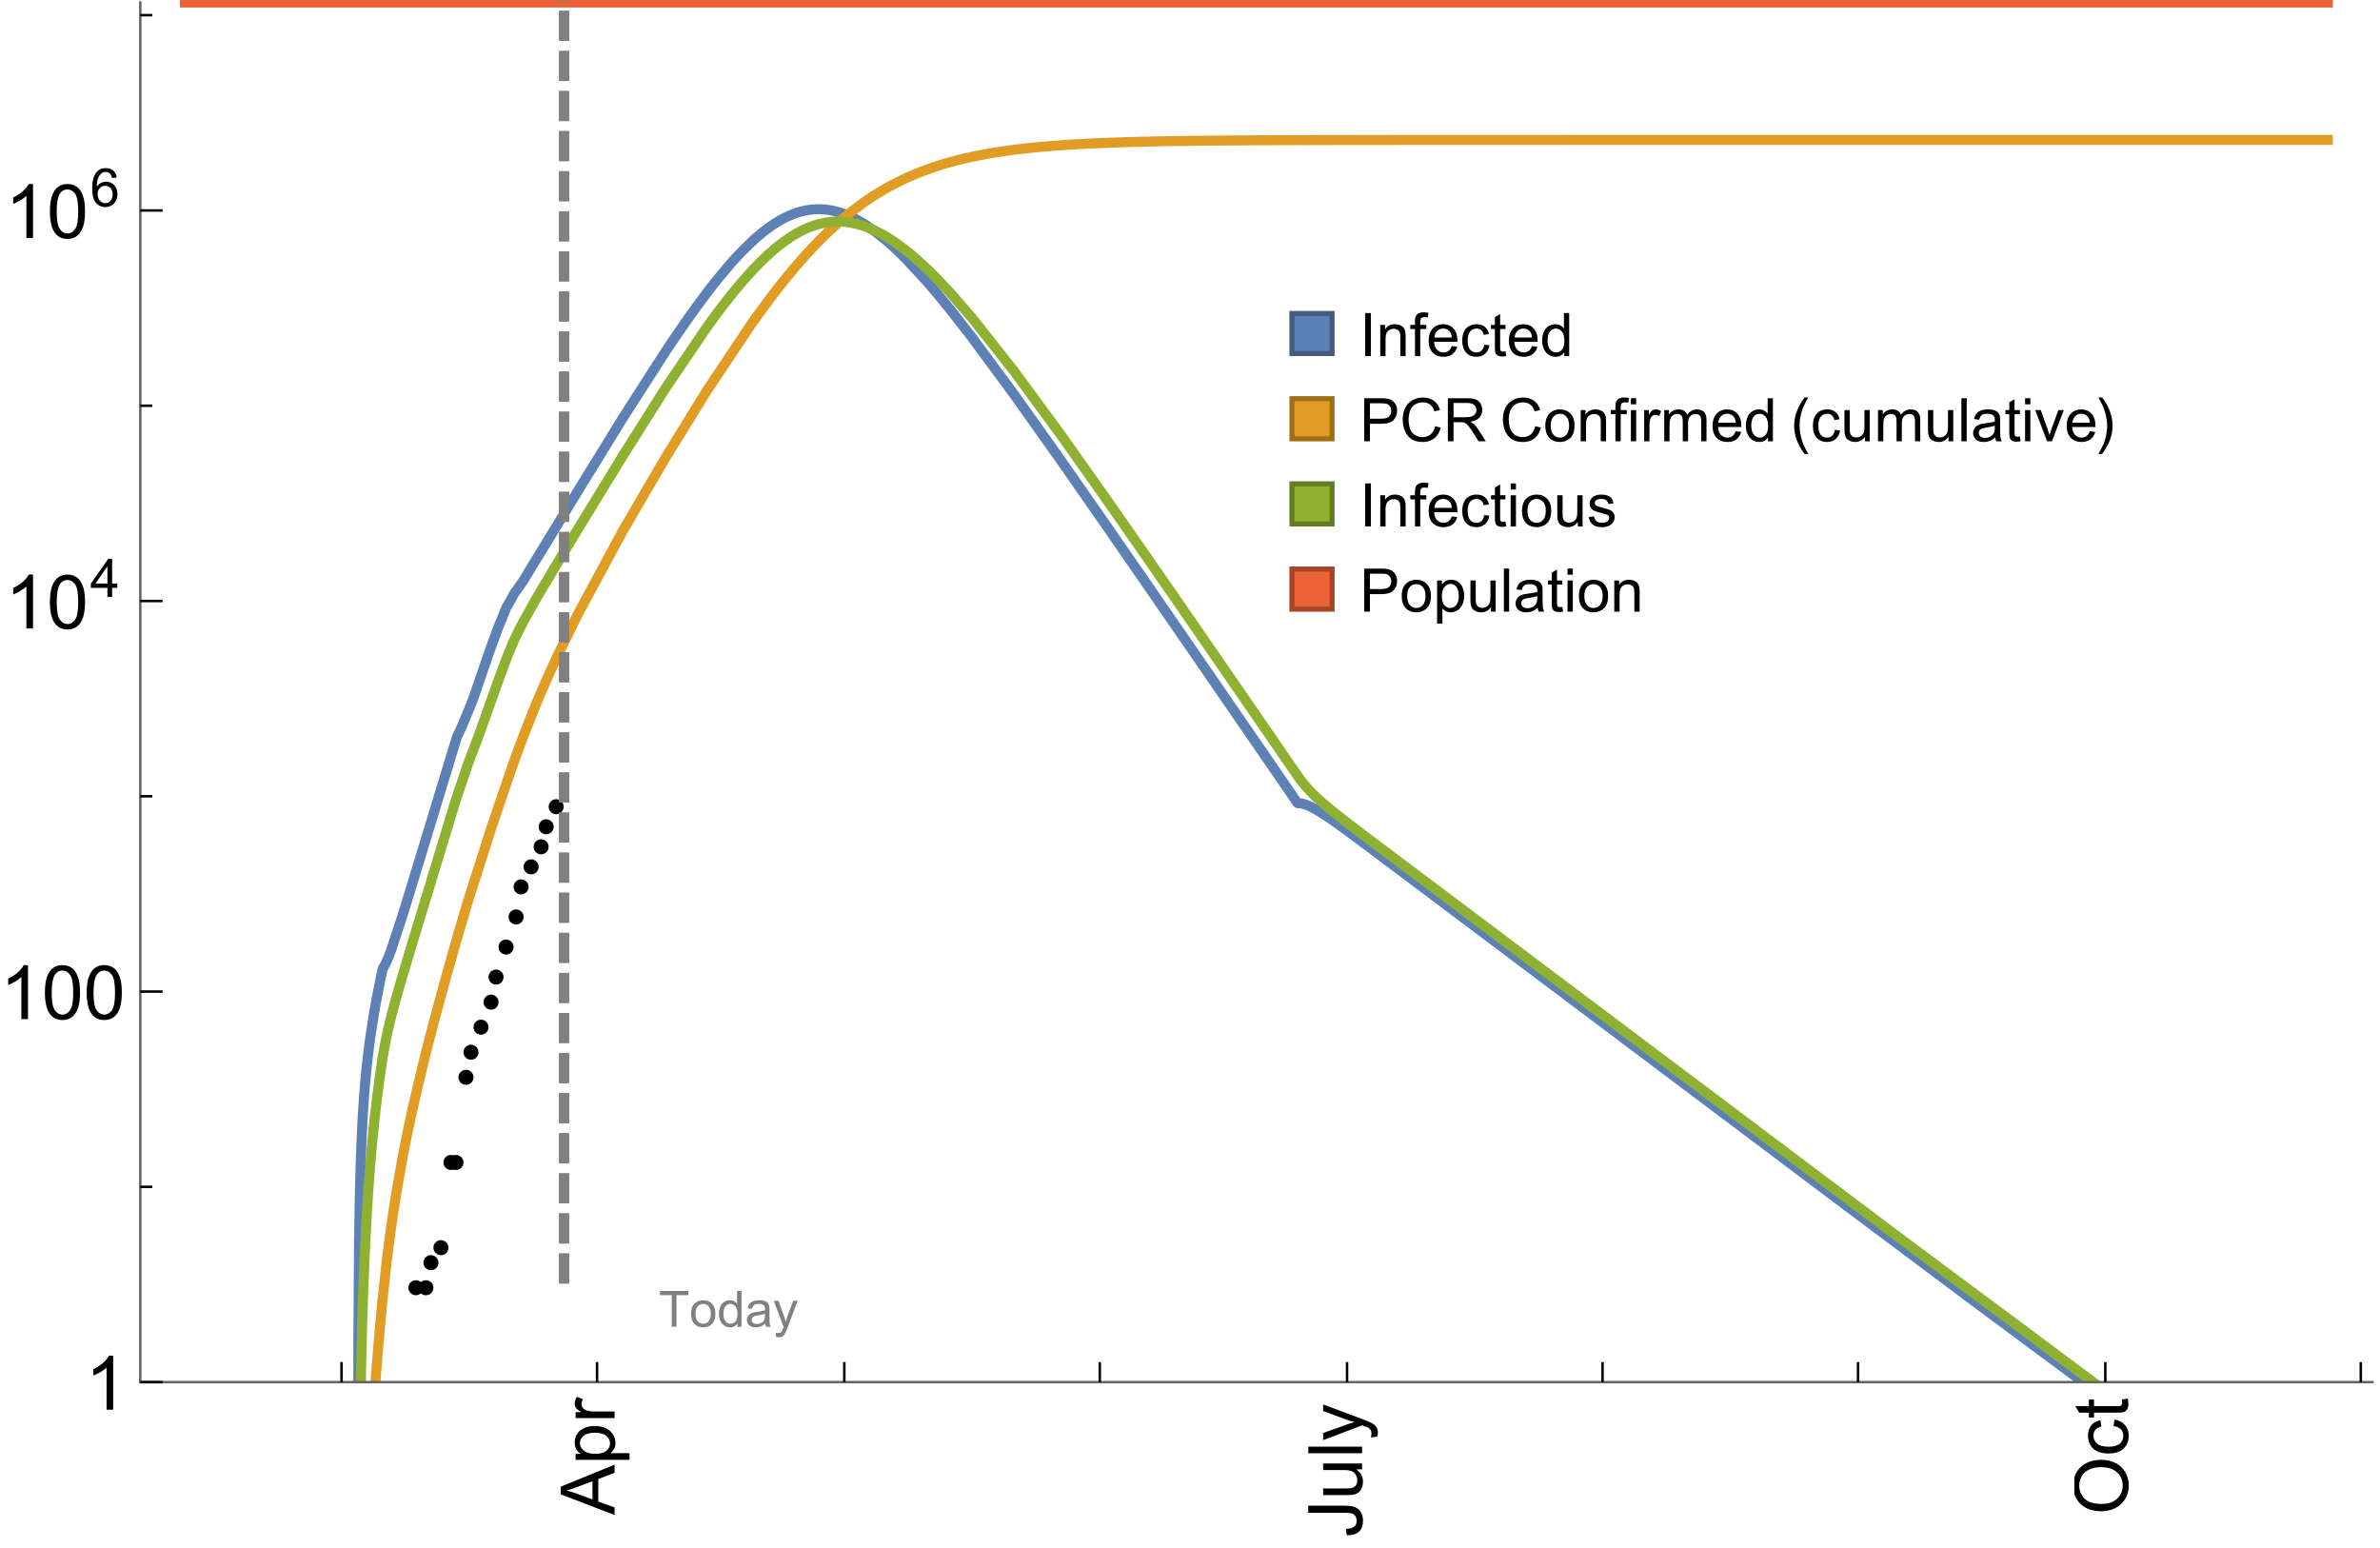 <?xml version="1.0" encoding="UTF-8"?>
<svg xmlns="http://www.w3.org/2000/svg" xmlns:xlink="http://www.w3.org/1999/xlink" width="475pt" height="309pt" viewBox="0 0 475 309" version="1.1">
<defs>
<g>
<symbol overflow="visible" id="glyph0-0">
<path style="stroke:none;" d=""/>
</symbol>
<symbol overflow="visible" id="glyph0-1">
<path style="stroke:none;" d="M 1.117 0 L 1.117 -8.59 L 2.258 -8.59 L 2.258 0 Z M 1.117 0 "/>
</symbol>
<symbol overflow="visible" id="glyph0-2">
<path style="stroke:none;" d="M 0.789 0 L 0.789 -6.223 L 1.742 -6.223 L 1.742 -5.336 C 2.199 -6.02 2.859 -6.363 3.719 -6.363 C 4.094 -6.363 4.441 -6.297 4.754 -6.16 C 5.07 -6.027 5.305 -5.852 5.461 -5.633 C 5.617 -5.414 5.727 -5.152 5.789 -4.852 C 5.828 -4.656 5.848 -4.312 5.848 -3.828 L 5.848 0 L 4.793 0 L 4.793 -3.785 C 4.793 -4.215 4.75 -4.535 4.672 -4.75 C 4.59 -4.961 4.441 -5.133 4.234 -5.258 C 4.023 -5.387 3.781 -5.449 3.5 -5.449 C 3.051 -5.449 2.66 -5.305 2.336 -5.023 C 2.008 -4.738 1.844 -4.195 1.844 -3.398 L 1.844 0 Z M 0.789 0 "/>
</symbol>
<symbol overflow="visible" id="glyph0-3">
<path style="stroke:none;" d="M 1.043 0 L 1.043 -5.402 L 0.109 -5.402 L 0.109 -6.223 L 1.043 -6.223 L 1.043 -6.883 C 1.043 -7.301 1.078 -7.613 1.156 -7.816 C 1.258 -8.09 1.434 -8.312 1.691 -8.48 C 1.945 -8.652 2.305 -8.734 2.766 -8.734 C 3.062 -8.734 3.391 -8.703 3.75 -8.633 L 3.594 -7.711 C 3.375 -7.75 3.164 -7.77 2.969 -7.77 C 2.648 -7.77 2.422 -7.703 2.289 -7.562 C 2.156 -7.426 2.094 -7.172 2.094 -6.797 L 2.094 -6.223 L 3.305 -6.223 L 3.305 -5.402 L 2.094 -5.402 L 2.094 0 Z M 1.043 0 "/>
</symbol>
<symbol overflow="visible" id="glyph0-4">
<path style="stroke:none;" d="M 5.051 -2.004 L 6.141 -1.867 C 5.969 -1.23 5.648 -0.738 5.188 -0.387 C 4.723 -0.035 4.125 0.141 3.406 0.141 C 2.496 0.141 1.773 -0.141 1.238 -0.699 C 0.707 -1.262 0.438 -2.047 0.438 -3.059 C 0.438 -4.105 0.711 -4.918 1.25 -5.496 C 1.789 -6.074 2.484 -6.363 3.344 -6.363 C 4.176 -6.363 4.859 -6.078 5.383 -5.516 C 5.91 -4.949 6.176 -4.148 6.176 -3.125 C 6.176 -3.062 6.172 -2.969 6.172 -2.844 L 1.531 -2.844 C 1.57 -2.16 1.762 -1.633 2.109 -1.273 C 2.457 -0.91 2.891 -0.727 3.41 -0.727 C 3.797 -0.727 4.125 -0.828 4.398 -1.031 C 4.672 -1.234 4.891 -1.559 5.051 -2.004 Z M 1.586 -3.711 L 5.062 -3.711 C 5.016 -4.234 4.883 -4.625 4.664 -4.887 C 4.328 -5.293 3.891 -5.496 3.359 -5.496 C 2.875 -5.496 2.465 -5.336 2.137 -5.008 C 1.805 -4.684 1.625 -4.25 1.586 -3.711 Z M 1.586 -3.711 "/>
</symbol>
<symbol overflow="visible" id="glyph0-5">
<path style="stroke:none;" d="M 4.852 -2.281 L 5.891 -2.145 C 5.777 -1.43 5.484 -0.871 5.02 -0.465 C 4.551 -0.062 3.977 0.141 3.297 0.141 C 2.445 0.141 1.762 -0.137 1.246 -0.695 C 0.727 -1.25 0.469 -2.047 0.469 -3.086 C 0.469 -3.758 0.578 -4.348 0.805 -4.852 C 1.027 -5.355 1.363 -5.734 1.82 -5.984 C 2.273 -6.238 2.77 -6.363 3.305 -6.363 C 3.98 -6.363 4.531 -6.191 4.961 -5.852 C 5.391 -5.508 5.668 -5.023 5.789 -4.395 L 4.766 -4.234 C 4.668 -4.652 4.492 -4.969 4.246 -5.18 C 3.996 -5.391 3.695 -5.496 3.344 -5.496 C 2.812 -5.496 2.383 -5.305 2.051 -4.926 C 1.719 -4.543 1.555 -3.941 1.555 -3.117 C 1.555 -2.281 1.711 -1.672 2.031 -1.297 C 2.352 -0.918 2.773 -0.727 3.289 -0.727 C 3.703 -0.727 4.047 -0.852 4.324 -1.109 C 4.602 -1.363 4.777 -1.75 4.852 -2.281 Z M 4.852 -2.281 "/>
</symbol>
<symbol overflow="visible" id="glyph0-6">
<path style="stroke:none;" d="M 3.094 -0.945 L 3.246 -0.012 C 2.949 0.051 2.684 0.082 2.449 0.082 C 2.066 0.082 1.77 0.023 1.559 -0.102 C 1.348 -0.223 1.199 -0.379 1.113 -0.578 C 1.027 -0.773 0.984 -1.188 0.984 -1.82 L 0.984 -5.402 L 0.211 -5.402 L 0.211 -6.223 L 0.984 -6.223 L 0.984 -7.766 L 2.031 -8.398 L 2.031 -6.223 L 3.094 -6.223 L 3.094 -5.402 L 2.031 -5.402 L 2.031 -1.766 C 2.031 -1.465 2.051 -1.27 2.09 -1.184 C 2.125 -1.098 2.188 -1.031 2.27 -0.977 C 2.355 -0.926 2.477 -0.902 2.633 -0.902 C 2.75 -0.902 2.902 -0.914 3.094 -0.945 Z M 3.094 -0.945 "/>
</symbol>
<symbol overflow="visible" id="glyph0-7">
<path style="stroke:none;" d="M 4.828 0 L 4.828 -0.785 C 4.434 -0.168 3.852 0.141 3.086 0.141 C 2.59 0.141 2.137 0.004 1.719 -0.27 C 1.305 -0.543 0.98 -0.926 0.754 -1.414 C 0.523 -1.906 0.41 -2.469 0.41 -3.105 C 0.41 -3.727 0.516 -4.289 0.719 -4.797 C 0.926 -5.301 1.238 -5.688 1.652 -5.961 C 2.066 -6.23 2.531 -6.363 3.039 -6.363 C 3.414 -6.363 3.75 -6.285 4.043 -6.125 C 4.336 -5.969 4.574 -5.762 4.758 -5.508 L 4.758 -8.59 L 5.805 -8.59 L 5.805 0 Z M 1.492 -3.105 C 1.492 -2.309 1.664 -1.711 2 -1.32 C 2.336 -0.926 2.73 -0.727 3.188 -0.727 C 3.648 -0.727 4.039 -0.914 4.363 -1.293 C 4.684 -1.668 4.844 -2.242 4.844 -3.016 C 4.844 -3.867 4.68 -4.492 4.352 -4.891 C 4.023 -5.289 3.621 -5.492 3.141 -5.492 C 2.672 -5.492 2.281 -5.297 1.965 -4.914 C 1.652 -4.531 1.492 -3.93 1.492 -3.105 Z M 1.492 -3.105 "/>
</symbol>
<symbol overflow="visible" id="glyph0-8">
<path style="stroke:none;" d="M 0.926 0 L 0.926 -8.59 L 4.164 -8.59 C 4.734 -8.59 5.172 -8.562 5.473 -8.508 C 5.895 -8.438 6.25 -8.305 6.531 -8.105 C 6.816 -7.91 7.047 -7.633 7.223 -7.277 C 7.395 -6.922 7.484 -6.531 7.484 -6.105 C 7.484 -5.375 7.25 -4.758 6.785 -4.25 C 6.32 -3.746 5.48 -3.492 4.266 -3.492 L 2.062 -3.492 L 2.062 0 Z M 2.062 -4.508 L 4.281 -4.508 C 5.016 -4.508 5.539 -4.641 5.848 -4.914 C 6.156 -5.188 6.312 -5.574 6.312 -6.07 C 6.312 -6.43 6.219 -6.738 6.039 -6.992 C 5.855 -7.25 5.617 -7.418 5.32 -7.5 C 5.129 -7.551 4.773 -7.578 4.258 -7.578 L 2.062 -7.578 Z M 2.062 -4.508 "/>
</symbol>
<symbol overflow="visible" id="glyph0-9">
<path style="stroke:none;" d="M 7.055 -3.012 L 8.191 -2.727 C 7.953 -1.793 7.523 -1.078 6.906 -0.59 C 6.285 -0.098 5.531 0.148 4.633 0.148 C 3.707 0.148 2.957 -0.043 2.375 -0.418 C 1.797 -0.797 1.355 -1.344 1.051 -2.055 C 0.75 -2.77 0.598 -3.539 0.598 -4.359 C 0.598 -5.254 0.77 -6.035 1.109 -6.699 C 1.453 -7.367 1.938 -7.871 2.57 -8.219 C 3.199 -8.562 3.895 -8.734 4.652 -8.734 C 5.512 -8.734 6.234 -8.516 6.82 -8.078 C 7.406 -7.641 7.812 -7.027 8.047 -6.234 L 6.926 -5.969 C 6.727 -6.594 6.438 -7.051 6.059 -7.336 C 5.68 -7.621 5.203 -7.766 4.629 -7.766 C 3.969 -7.766 3.418 -7.605 2.973 -7.289 C 2.531 -6.973 2.219 -6.547 2.039 -6.016 C 1.859 -5.48 1.77 -4.93 1.77 -4.367 C 1.77 -3.637 1.875 -2.996 2.09 -2.453 C 2.301 -1.906 2.633 -1.5 3.082 -1.23 C 3.531 -0.961 4.016 -0.828 4.539 -0.828 C 5.176 -0.828 5.719 -1.008 6.156 -1.375 C 6.598 -1.742 6.898 -2.289 7.055 -3.012 Z M 7.055 -3.012 "/>
</symbol>
<symbol overflow="visible" id="glyph0-10">
<path style="stroke:none;" d="M 0.945 0 L 0.945 -8.59 L 4.75 -8.59 C 5.516 -8.59 6.102 -8.512 6.5 -8.359 C 6.898 -8.203 7.215 -7.93 7.453 -7.539 C 7.691 -7.148 7.812 -6.719 7.812 -6.246 C 7.812 -5.637 7.613 -5.125 7.219 -4.703 C 6.824 -4.285 6.215 -4.023 5.391 -3.906 C 5.691 -3.762 5.922 -3.621 6.078 -3.48 C 6.41 -3.176 6.723 -2.797 7.02 -2.336 L 8.516 0 L 7.086 0 L 5.945 -1.789 C 5.613 -2.305 5.344 -2.695 5.125 -2.969 C 4.91 -3.242 4.719 -3.438 4.551 -3.547 C 4.379 -3.656 4.207 -3.73 4.031 -3.773 C 3.902 -3.801 3.691 -3.812 3.398 -3.812 L 2.078 -3.812 L 2.078 0 Z M 2.078 -4.797 L 4.523 -4.797 C 5.043 -4.797 5.449 -4.852 5.742 -4.961 C 6.035 -5.066 6.258 -5.238 6.41 -5.477 C 6.562 -5.711 6.641 -5.969 6.641 -6.246 C 6.641 -6.652 6.492 -6.984 6.195 -7.25 C 5.902 -7.512 5.438 -7.641 4.797 -7.641 L 2.078 -7.641 Z M 2.078 -4.797 "/>
</symbol>
<symbol overflow="visible" id="glyph0-11">
<path style="stroke:none;" d="M 0.398 -3.109 C 0.398 -4.262 0.719 -5.117 1.359 -5.672 C 1.895 -6.133 2.547 -6.363 3.316 -6.363 C 4.172 -6.363 4.871 -6.082 5.414 -5.523 C 5.957 -4.961 6.227 -4.188 6.227 -3.199 C 6.227 -2.398 6.109 -1.77 5.867 -1.309 C 5.629 -0.852 5.277 -0.492 4.82 -0.242 C 4.359 0.012 3.859 0.141 3.316 0.141 C 2.445 0.141 1.742 -0.141 1.203 -0.695 C 0.668 -1.254 0.398 -2.062 0.398 -3.109 Z M 1.484 -3.109 C 1.484 -2.312 1.656 -1.719 2.004 -1.32 C 2.352 -0.926 2.789 -0.727 3.316 -0.727 C 3.84 -0.727 4.273 -0.926 4.625 -1.324 C 4.973 -1.723 5.145 -2.328 5.145 -3.148 C 5.145 -3.918 4.969 -4.5 4.621 -4.895 C 4.27 -5.293 3.836 -5.492 3.316 -5.492 C 2.789 -5.492 2.352 -5.293 2.004 -4.898 C 1.656 -4.504 1.484 -3.906 1.484 -3.109 Z M 1.484 -3.109 "/>
</symbol>
<symbol overflow="visible" id="glyph0-12">
<path style="stroke:none;" d="M 0.797 -7.375 L 0.797 -8.59 L 1.852 -8.59 L 1.852 -7.375 Z M 0.797 0 L 0.797 -6.223 L 1.852 -6.223 L 1.852 0 Z M 0.797 0 "/>
</symbol>
<symbol overflow="visible" id="glyph0-13">
<path style="stroke:none;" d="M 0.781 0 L 0.781 -6.223 L 1.727 -6.223 L 1.727 -5.281 C 1.969 -5.723 2.195 -6.012 2.398 -6.152 C 2.605 -6.293 2.828 -6.363 3.078 -6.363 C 3.434 -6.363 3.793 -6.25 4.16 -6.023 L 3.797 -5.047 C 3.539 -5.199 3.281 -5.273 3.023 -5.273 C 2.793 -5.273 2.586 -5.203 2.402 -5.066 C 2.219 -4.926 2.086 -4.734 2.008 -4.488 C 1.891 -4.113 1.836 -3.703 1.836 -3.258 L 1.836 0 Z M 0.781 0 "/>
</symbol>
<symbol overflow="visible" id="glyph0-14">
<path style="stroke:none;" d="M 0.789 0 L 0.789 -6.223 L 1.734 -6.223 L 1.734 -5.352 C 1.93 -5.656 2.188 -5.898 2.516 -6.086 C 2.84 -6.27 3.207 -6.363 3.621 -6.363 C 4.082 -6.363 4.461 -6.266 4.754 -6.078 C 5.051 -5.887 5.258 -5.617 5.379 -5.273 C 5.871 -6 6.512 -6.363 7.301 -6.363 C 7.918 -6.363 8.391 -6.191 8.727 -5.852 C 9.059 -5.508 9.223 -4.984 9.223 -4.273 L 9.223 0 L 8.172 0 L 8.172 -3.922 C 8.172 -4.344 8.141 -4.645 8.07 -4.832 C 8.004 -5.016 7.879 -5.164 7.699 -5.281 C 7.52 -5.395 7.309 -5.449 7.066 -5.449 C 6.629 -5.449 6.266 -5.305 5.977 -5.012 C 5.688 -4.723 5.543 -4.258 5.543 -3.617 L 5.543 0 L 4.488 0 L 4.488 -4.043 C 4.488 -4.512 4.402 -4.863 4.23 -5.098 C 4.059 -5.332 3.777 -5.449 3.387 -5.449 C 3.09 -5.449 2.816 -5.371 2.562 -5.215 C 2.312 -5.059 2.129 -4.828 2.016 -4.531 C 1.902 -4.23 1.844 -3.797 1.844 -3.227 L 1.844 0 Z M 0.789 0 "/>
</symbol>
<symbol overflow="visible" id="glyph0-15">
<path style="stroke:none;" d="M 4.867 0 L 4.867 -0.914 C 4.383 -0.211 3.727 0.141 2.895 0.141 C 2.527 0.141 2.184 0.07 1.867 -0.07 C 1.547 -0.211 1.312 -0.387 1.156 -0.602 C 1.004 -0.812 0.895 -1.074 0.832 -1.383 C 0.789 -1.59 0.766 -1.918 0.766 -2.367 L 0.766 -6.223 L 1.82 -6.223 L 1.82 -2.773 C 1.82 -2.223 1.844 -1.852 1.887 -1.656 C 1.953 -1.379 2.094 -1.164 2.309 -1.004 C 2.523 -0.848 2.789 -0.766 3.105 -0.766 C 3.422 -0.766 3.719 -0.848 3.996 -1.012 C 4.273 -1.172 4.469 -1.395 4.586 -1.672 C 4.699 -1.953 4.758 -2.359 4.758 -2.891 L 4.758 -6.223 L 5.812 -6.223 L 5.812 0 Z M 4.867 0 "/>
</symbol>
<symbol overflow="visible" id="glyph0-16">
<path style="stroke:none;" d="M 0.766 0 L 0.766 -8.59 L 1.82 -8.59 L 1.82 0 Z M 0.766 0 "/>
</symbol>
<symbol overflow="visible" id="glyph0-17">
<path style="stroke:none;" d="M 4.852 -0.766 C 4.461 -0.434 4.086 -0.203 3.723 -0.062 C 3.363 0.074 2.977 0.141 2.562 0.141 C 1.879 0.141 1.352 -0.027 0.984 -0.359 C 0.617 -0.695 0.434 -1.121 0.434 -1.641 C 0.434 -1.945 0.504 -2.223 0.641 -2.477 C 0.781 -2.727 0.961 -2.93 1.188 -3.082 C 1.41 -3.234 1.664 -3.352 1.945 -3.43 C 2.152 -3.484 2.465 -3.535 2.883 -3.586 C 3.734 -3.688 4.359 -3.809 4.766 -3.949 C 4.77 -4.094 4.77 -4.188 4.77 -4.227 C 4.77 -4.656 4.672 -4.957 4.469 -5.133 C 4.199 -5.371 3.801 -5.492 3.27 -5.492 C 2.773 -5.492 2.406 -5.402 2.172 -5.23 C 1.934 -5.055 1.758 -4.75 1.648 -4.305 L 0.617 -4.445 C 0.711 -4.887 0.863 -5.246 1.078 -5.516 C 1.293 -5.789 1.602 -5.996 2.008 -6.145 C 2.414 -6.289 2.887 -6.363 3.422 -6.363 C 3.953 -6.363 4.383 -6.301 4.719 -6.176 C 5.051 -6.051 5.293 -5.895 5.449 -5.703 C 5.605 -5.516 5.715 -5.273 5.777 -4.984 C 5.812 -4.805 5.828 -4.484 5.828 -4.016 L 5.828 -2.609 C 5.828 -1.629 5.852 -1.008 5.898 -0.746 C 5.941 -0.488 6.031 -0.238 6.164 0 L 5.062 0 C 4.953 -0.219 4.883 -0.477 4.852 -0.766 Z M 4.766 -3.125 C 4.383 -2.969 3.805 -2.836 3.039 -2.727 C 2.605 -2.664 2.301 -2.594 2.121 -2.516 C 1.941 -2.438 1.805 -2.32 1.703 -2.172 C 1.605 -2.02 1.559 -1.852 1.559 -1.672 C 1.559 -1.391 1.664 -1.156 1.879 -0.969 C 2.09 -0.781 2.402 -0.688 2.812 -0.688 C 3.219 -0.688 3.578 -0.773 3.898 -0.953 C 4.215 -1.129 4.445 -1.375 4.594 -1.68 C 4.707 -1.918 4.766 -2.273 4.766 -2.734 Z M 4.766 -3.125 "/>
</symbol>
<symbol overflow="visible" id="glyph0-18">
<path style="stroke:none;" d="M 2.52 0 L 0.152 -6.223 L 1.266 -6.223 L 2.602 -2.496 C 2.746 -2.094 2.879 -1.676 3 -1.242 C 3.094 -1.57 3.227 -1.965 3.391 -2.426 L 4.773 -6.223 L 5.859 -6.223 L 3.504 0 Z M 2.52 0 "/>
</symbol>
<symbol overflow="visible" id="glyph0-19">
<path style="stroke:none;" d="M 0.367 -1.859 L 1.414 -2.023 C 1.473 -1.605 1.633 -1.281 1.902 -1.062 C 2.168 -0.84 2.543 -0.727 3.023 -0.727 C 3.508 -0.727 3.867 -0.824 4.102 -1.023 C 4.336 -1.219 4.453 -1.453 4.453 -1.719 C 4.453 -1.957 4.352 -2.141 4.141 -2.281 C 3.996 -2.375 3.641 -2.492 3.062 -2.637 C 2.289 -2.832 1.754 -3 1.457 -3.145 C 1.156 -3.285 0.93 -3.484 0.777 -3.734 C 0.621 -3.988 0.547 -4.266 0.547 -4.57 C 0.547 -4.848 0.609 -5.105 0.734 -5.34 C 0.863 -5.578 1.035 -5.773 1.254 -5.93 C 1.418 -6.051 1.641 -6.152 1.926 -6.238 C 2.207 -6.32 2.512 -6.363 2.836 -6.363 C 3.324 -6.363 3.754 -6.293 4.121 -6.152 C 4.492 -6.012 4.766 -5.82 4.938 -5.582 C 5.113 -5.34 5.234 -5.02 5.305 -4.617 L 4.273 -4.477 C 4.227 -4.797 4.09 -5.047 3.863 -5.227 C 3.641 -5.406 3.32 -5.496 2.914 -5.496 C 2.43 -5.496 2.082 -5.414 1.875 -5.258 C 1.668 -5.098 1.562 -4.906 1.562 -4.695 C 1.562 -4.559 1.609 -4.434 1.695 -4.324 C 1.781 -4.211 1.914 -4.117 2.098 -4.043 C 2.203 -4.004 2.516 -3.914 3.031 -3.773 C 3.777 -3.574 4.297 -3.41 4.59 -3.285 C 4.887 -3.156 5.117 -2.973 5.285 -2.73 C 5.453 -2.488 5.539 -2.188 5.539 -1.828 C 5.539 -1.477 5.434 -1.145 5.23 -0.836 C 5.023 -0.523 4.727 -0.285 4.344 -0.113 C 3.957 0.055 3.516 0.141 3.031 0.141 C 2.223 0.141 1.605 -0.027 1.18 -0.363 C 0.758 -0.699 0.484 -1.195 0.367 -1.859 Z M 0.367 -1.859 "/>
</symbol>
<symbol overflow="visible" id="glyph0-20">
<path style="stroke:none;" d="M 0.789 2.383 L 0.789 -6.223 L 1.75 -6.223 L 1.75 -5.414 C 1.977 -5.73 2.234 -5.969 2.52 -6.125 C 2.805 -6.285 3.148 -6.363 3.555 -6.363 C 4.086 -6.363 4.555 -6.227 4.961 -5.953 C 5.367 -5.68 5.676 -5.293 5.883 -4.797 C 6.09 -4.297 6.195 -3.75 6.195 -3.156 C 6.195 -2.52 6.078 -1.949 5.852 -1.438 C 5.621 -0.93 5.289 -0.539 4.855 -0.266 C 4.418 0.004 3.961 0.141 3.48 0.141 C 3.129 0.141 2.812 0.066 2.535 -0.082 C 2.254 -0.23 2.023 -0.418 1.844 -0.645 L 1.844 2.383 Z M 1.746 -3.078 C 1.746 -2.277 1.906 -1.684 2.234 -1.301 C 2.559 -0.918 2.949 -0.727 3.41 -0.727 C 3.879 -0.727 4.281 -0.926 4.613 -1.32 C 4.949 -1.719 5.117 -2.332 5.117 -3.164 C 5.117 -3.957 4.953 -4.551 4.625 -4.945 C 4.301 -5.34 3.91 -5.539 3.457 -5.539 C 3.008 -5.539 2.609 -5.328 2.266 -4.906 C 1.918 -4.488 1.746 -3.875 1.746 -3.078 Z M 1.746 -3.078 "/>
</symbol>
<symbol overflow="visible" id="glyph1-0">
<path style="stroke:none;" d=""/>
</symbol>
<symbol overflow="visible" id="glyph1-1">
<path style="stroke:none;" d="M 3.562 2.52 L 2.805 2.52 C 2.492 2.121 2.211 1.699 1.953 1.258 C 1.699 0.812 1.477 0.352 1.297 -0.125 C 1.113 -0.602 0.969 -1.086 0.871 -1.586 C 0.77 -2.086 0.719 -2.594 0.719 -3.105 C 0.719 -3.625 0.773 -4.133 0.875 -4.633 C 0.977 -5.129 1.117 -5.617 1.301 -6.086 C 1.484 -6.559 1.703 -7.02 1.961 -7.461 C 2.215 -7.906 2.5 -8.328 2.805 -8.734 L 3.562 -8.734 C 3.285 -8.281 3.039 -7.836 2.82 -7.398 C 2.602 -6.957 2.414 -6.512 2.266 -6.055 C 2.117 -5.602 2.008 -5.133 1.93 -4.648 C 1.852 -4.168 1.812 -3.656 1.812 -3.117 C 1.812 -2.617 1.852 -2.121 1.938 -1.629 C 2.02 -1.137 2.141 -0.652 2.289 -0.18 C 2.441 0.297 2.625 0.758 2.844 1.211 C 3.059 1.66 3.297 2.098 3.562 2.52 Z M 3.562 2.52 "/>
</symbol>
<symbol overflow="visible" id="glyph1-2">
<path style="stroke:none;" d="M 3.273 -3.105 C 3.273 -2.59 3.227 -2.082 3.125 -1.586 C 3.023 -1.086 2.879 -0.602 2.695 -0.129 C 2.512 0.344 2.293 0.801 2.035 1.246 C 1.781 1.688 1.5 2.113 1.188 2.52 L 0.434 2.52 C 0.707 2.074 0.953 1.633 1.172 1.188 C 1.391 0.746 1.574 0.297 1.723 -0.156 C 1.871 -0.613 1.984 -1.086 2.066 -1.57 C 2.145 -2.055 2.188 -2.562 2.188 -3.094 C 2.188 -3.594 2.145 -4.09 2.059 -4.582 C 1.977 -5.074 1.859 -5.559 1.703 -6.031 C 1.551 -6.508 1.367 -6.969 1.152 -7.422 C 0.934 -7.875 0.695 -8.312 0.434 -8.734 L 1.188 -8.734 C 1.5 -8.336 1.789 -7.918 2.047 -7.473 C 2.305 -7.031 2.523 -6.57 2.703 -6.09 C 2.887 -5.613 3.027 -5.121 3.125 -4.621 C 3.227 -4.117 3.273 -3.613 3.273 -3.105 Z M 3.273 -3.105 "/>
</symbol>
<symbol overflow="visible" id="glyph2-0">
<path style="stroke:none;" d=""/>
</symbol>
<symbol overflow="visible" id="glyph2-1">
<path style="stroke:none;" d="M 0 0.023 L -10.738 -4.102 L -10.738 -5.633 L 0 -10.027 L 0 -8.406 L -3.25 -7.156 L -3.25 -2.664 L 0 -1.488 Z M -4.41 -3.078 L -4.41 -6.715 L -7.383 -5.598 C -8.285 -5.254 -9.027 -5 -9.609 -4.836 C -8.922 -4.699 -8.238 -4.504 -7.559 -4.254 Z M -4.41 -3.078 "/>
</symbol>
<symbol overflow="visible" id="glyph2-2">
<path style="stroke:none;" d="M 2.98 -0.988 L -7.777 -0.988 L -7.777 -2.191 L -6.766 -2.191 C -7.164 -2.473 -7.461 -2.793 -7.656 -3.148 C -7.855 -3.504 -7.953 -3.938 -7.953 -4.445 C -7.953 -5.109 -7.781 -5.695 -7.441 -6.203 C -7.102 -6.711 -6.617 -7.094 -5.996 -7.352 C -5.371 -7.613 -4.691 -7.742 -3.949 -7.742 C -3.152 -7.742 -2.434 -7.598 -1.797 -7.312 C -1.16 -7.027 -0.672 -6.613 -0.332 -6.066 C 0.008 -5.523 0.176 -4.953 0.176 -4.352 C 0.176 -3.91 0.082 -3.516 -0.102 -3.168 C -0.289 -2.82 -0.523 -2.531 -0.805 -2.309 L 2.98 -2.309 Z M -3.844 -2.184 C -2.844 -2.184 -2.105 -2.387 -1.625 -2.789 C -1.148 -3.195 -0.906 -3.688 -0.906 -4.262 C -0.906 -4.848 -1.156 -5.352 -1.652 -5.77 C -2.148 -6.188 -2.914 -6.395 -3.953 -6.395 C -4.945 -6.395 -5.688 -6.191 -6.18 -5.781 C -6.676 -5.375 -6.922 -4.887 -6.922 -4.32 C -6.922 -3.758 -6.66 -3.262 -6.133 -2.832 C -5.609 -2.398 -4.848 -2.184 -3.844 -2.184 Z M -3.844 -2.184 "/>
</symbol>
<symbol overflow="visible" id="glyph2-3">
<path style="stroke:none;" d="M 0 -0.973 L -7.777 -0.973 L -7.777 -2.16 L -6.598 -2.16 C -7.148 -2.465 -7.516 -2.742 -7.691 -3 C -7.867 -3.258 -7.953 -3.539 -7.953 -3.844 C -7.953 -4.289 -7.812 -4.742 -7.531 -5.199 L -6.305 -4.746 C -6.496 -4.422 -6.594 -4.102 -6.594 -3.781 C -6.594 -3.492 -6.504 -3.234 -6.332 -3.004 C -6.16 -2.773 -5.918 -2.609 -5.609 -2.512 C -5.141 -2.367 -4.629 -2.293 -4.07 -2.293 L 0 -2.293 Z M 0 -0.973 "/>
</symbol>
<symbol overflow="visible" id="glyph2-4">
<path style="stroke:none;" d="M -3.047 -0.434 L -3.223 -1.715 C -2.402 -1.75 -1.84 -1.902 -1.539 -2.176 C -1.234 -2.449 -1.082 -2.828 -1.082 -3.312 C -1.082 -3.668 -1.164 -3.977 -1.328 -4.234 C -1.492 -4.492 -1.715 -4.672 -1.996 -4.77 C -2.277 -4.867 -2.723 -4.914 -3.34 -4.914 L -10.738 -4.914 L -10.738 -6.336 L -3.422 -6.336 C -2.523 -6.336 -1.824 -6.227 -1.332 -6.008 C -0.84 -5.793 -0.465 -5.449 -0.203 -4.977 C 0.055 -4.504 0.184 -3.953 0.184 -3.316 C 0.184 -2.375 -0.086 -1.652 -0.629 -1.152 C -1.172 -0.652 -1.977 -0.414 -3.047 -0.434 Z M -3.047 -0.434 "/>
</symbol>
<symbol overflow="visible" id="glyph2-5">
<path style="stroke:none;" d="M 0 -6.086 L -1.141 -6.086 C -0.262 -5.48 0.176 -4.656 0.176 -3.617 C 0.176 -3.16 0.09 -2.73 -0.086 -2.332 C -0.262 -1.934 -0.484 -1.641 -0.75 -1.445 C -1.016 -1.254 -1.344 -1.117 -1.727 -1.039 C -1.988 -0.984 -2.398 -0.961 -2.961 -0.961 L -7.777 -0.961 L -7.777 -2.277 L -3.465 -2.277 C -2.777 -2.277 -2.312 -2.305 -2.074 -2.359 C -1.727 -2.441 -1.453 -2.617 -1.258 -2.887 C -1.059 -3.156 -0.961 -3.484 -0.961 -3.883 C -0.961 -4.277 -1.062 -4.648 -1.262 -4.996 C -1.465 -5.344 -1.742 -5.586 -2.09 -5.73 C -2.441 -5.875 -2.945 -5.945 -3.609 -5.945 L -7.777 -5.949 L -7.777 -7.266 L 0 -7.266 Z M 0 -6.086 "/>
</symbol>
<symbol overflow="visible" id="glyph2-6">
<path style="stroke:none;" d="M 0 -0.961 L -10.738 -0.961 L -10.738 -2.277 L 0 -2.277 Z M 0 -0.961 "/>
</symbol>
<symbol overflow="visible" id="glyph2-7">
<path style="stroke:none;" d="M 2.996 -0.93 L 1.758 -0.785 C 1.836 -1.07 1.875 -1.324 1.875 -1.539 C 1.875 -1.832 1.828 -2.066 1.73 -2.242 C 1.633 -2.418 1.496 -2.562 1.32 -2.672 C 1.188 -2.758 0.859 -2.891 0.336 -3.078 C 0.262 -3.102 0.156 -3.141 0.016 -3.195 L -7.777 -0.242 L -7.777 -1.664 L -3.273 -3.281 C -2.703 -3.492 -2.102 -3.68 -1.473 -3.844 C -2.078 -3.996 -2.668 -4.176 -3.246 -4.387 L -7.777 -6.051 L -7.777 -7.367 L 0.133 -4.41 C 0.988 -4.094 1.574 -3.844 1.898 -3.668 C 2.332 -3.434 2.648 -3.168 2.852 -2.863 C 3.055 -2.562 3.156 -2.199 3.156 -1.781 C 3.156 -1.527 3.102 -1.242 2.996 -0.93 Z M 2.996 -0.93 "/>
</symbol>
<symbol overflow="visible" id="glyph2-8">
<path style="stroke:none;" d="M -5.23 -0.727 C -7.012 -0.727 -8.406 -1.203 -9.414 -2.16 C -10.422 -3.117 -10.93 -4.352 -10.93 -5.867 C -10.93 -6.859 -10.691 -7.75 -10.219 -8.547 C -9.742 -9.344 -9.082 -9.949 -8.234 -10.367 C -7.387 -10.785 -6.43 -10.992 -5.355 -10.992 C -4.266 -10.992 -3.289 -10.773 -2.43 -10.336 C -1.57 -9.895 -0.922 -9.273 -0.48 -8.469 C -0.039 -7.66 0.184 -6.793 0.184 -5.859 C 0.184 -4.848 -0.062 -3.945 -0.551 -3.148 C -1.039 -2.352 -1.703 -1.75 -2.547 -1.34 C -3.395 -0.93 -4.289 -0.727 -5.23 -0.727 Z M -5.207 -2.191 C -3.914 -2.191 -2.895 -2.539 -2.148 -3.234 C -1.406 -3.93 -1.031 -4.801 -1.031 -5.852 C -1.031 -6.922 -1.41 -7.801 -2.16 -8.492 C -2.914 -9.184 -3.98 -9.527 -5.359 -9.527 C -6.234 -9.527 -7 -9.383 -7.648 -9.086 C -8.301 -8.789 -8.809 -8.359 -9.168 -7.789 C -9.527 -7.219 -9.703 -6.582 -9.703 -5.875 C -9.703 -4.867 -9.359 -4.004 -8.668 -3.277 C -7.977 -2.551 -6.824 -2.191 -5.207 -2.191 Z M -5.207 -2.191 "/>
</symbol>
<symbol overflow="visible" id="glyph2-9">
<path style="stroke:none;" d="M -2.848 -6.062 L -2.68 -7.359 C -1.785 -7.219 -1.086 -6.855 -0.582 -6.273 C -0.078 -5.691 0.176 -4.973 0.176 -4.125 C 0.176 -3.059 -0.172 -2.203 -0.867 -1.555 C -1.562 -0.91 -2.562 -0.586 -3.859 -0.586 C -4.699 -0.586 -5.434 -0.727 -6.062 -1.004 C -6.695 -1.281 -7.168 -1.707 -7.48 -2.273 C -7.797 -2.844 -7.953 -3.461 -7.953 -4.133 C -7.953 -4.977 -7.742 -5.668 -7.312 -6.203 C -6.887 -6.742 -6.281 -7.086 -5.492 -7.234 L -5.297 -5.953 C -5.82 -5.832 -6.211 -5.617 -6.477 -5.305 C -6.738 -4.996 -6.871 -4.621 -6.871 -4.184 C -6.871 -3.52 -6.633 -2.98 -6.156 -2.562 C -5.68 -2.148 -4.926 -1.941 -3.898 -1.941 C -2.852 -1.941 -2.094 -2.141 -1.617 -2.543 C -1.145 -2.941 -0.906 -3.465 -0.906 -4.109 C -0.906 -4.625 -1.066 -5.059 -1.383 -5.406 C -1.699 -5.754 -2.191 -5.973 -2.848 -6.062 Z M -2.848 -6.062 "/>
</symbol>
<symbol overflow="visible" id="glyph2-10">
<path style="stroke:none;" d="M -1.18 -3.867 L -0.016 -4.059 C 0.062 -3.688 0.102 -3.355 0.102 -3.062 C 0.102 -2.582 0.027 -2.211 -0.125 -1.949 C -0.277 -1.684 -0.477 -1.5 -0.723 -1.391 C -0.969 -1.285 -1.488 -1.23 -2.277 -1.23 L -6.754 -1.23 L -6.754 -0.266 L -7.777 -0.266 L -7.777 -1.23 L -9.703 -1.23 L -10.496 -2.543 L -7.777 -2.543 L -7.777 -3.867 L -6.754 -3.867 L -6.754 -2.543 L -2.203 -2.543 C -1.828 -2.543 -1.586 -2.566 -1.48 -2.609 C -1.371 -2.656 -1.285 -2.734 -1.223 -2.84 C -1.16 -2.945 -1.129 -3.094 -1.129 -3.289 C -1.129 -3.434 -1.145 -3.629 -1.18 -3.867 Z M -1.18 -3.867 "/>
</symbol>
<symbol overflow="visible" id="glyph3-0">
<path style="stroke:none;" d=""/>
</symbol>
<symbol overflow="visible" id="glyph3-1">
<path style="stroke:none;" d="M 5.59 0 L 4.27 0 L 4.27 -8.402 C 3.953 -8.098 3.535 -7.797 3.02 -7.492 C 2.504 -7.191 2.043 -6.961 1.633 -6.812 L 1.633 -8.086 C 2.371 -8.434 3.016 -8.852 3.566 -9.344 C 4.117 -9.84 4.508 -10.316 4.738 -10.781 L 5.59 -10.781 Z M 5.59 0 "/>
</symbol>
<symbol overflow="visible" id="glyph3-2">
<path style="stroke:none;" d="M 0.621 -5.297 C 0.621 -6.566 0.754 -7.586 1.016 -8.359 C 1.277 -9.133 1.664 -9.73 2.18 -10.152 C 2.695 -10.57 3.344 -10.781 4.125 -10.781 C 4.699 -10.781 5.203 -10.664 5.641 -10.434 C 6.074 -10.203 6.434 -9.867 6.715 -9.43 C 7 -8.992 7.223 -8.461 7.383 -7.832 C 7.543 -7.207 7.625 -6.359 7.625 -5.297 C 7.625 -4.035 7.496 -3.02 7.234 -2.246 C 6.977 -1.473 6.59 -0.871 6.074 -0.449 C 5.559 -0.027 4.91 0.184 4.125 0.184 C 3.09 0.184 2.273 -0.188 1.684 -0.93 C 0.977 -1.824 0.621 -3.277 0.621 -5.297 Z M 1.977 -5.297 C 1.977 -3.531 2.184 -2.359 2.598 -1.777 C 3.008 -1.191 3.52 -0.902 4.125 -0.902 C 4.73 -0.902 5.238 -1.195 5.652 -1.781 C 6.062 -2.367 6.27 -3.539 6.27 -5.297 C 6.27 -7.062 6.062 -8.238 5.652 -8.82 C 5.238 -9.398 4.723 -9.691 4.109 -9.691 C 3.504 -9.691 3.02 -9.434 2.66 -8.922 C 2.203 -8.266 1.977 -7.059 1.977 -5.297 Z M 1.977 -5.297 "/>
</symbol>
<symbol overflow="visible" id="glyph4-0">
<path style="stroke:none;" d=""/>
</symbol>
<symbol overflow="visible" id="glyph4-1">
<path style="stroke:none;" d="M 3.441 0 L 3.441 -1.824 L 0.137 -1.824 L 0.137 -2.684 L 3.613 -7.625 L 4.379 -7.625 L 4.379 -2.684 L 5.406 -2.684 L 5.406 -1.824 L 4.379 -1.824 L 4.379 0 Z M 3.441 -2.684 L 3.441 -6.121 L 1.055 -2.684 Z M 3.441 -2.684 "/>
</symbol>
<symbol overflow="visible" id="glyph4-2">
<path style="stroke:none;" d="M 5.297 -5.758 L 4.367 -5.684 C 4.285 -6.051 4.168 -6.316 4.016 -6.484 C 3.762 -6.75 3.449 -6.883 3.078 -6.883 C 2.781 -6.883 2.52 -6.801 2.293 -6.637 C 2 -6.422 1.766 -6.105 1.598 -5.695 C 1.426 -5.281 1.34 -4.695 1.332 -3.93 C 1.559 -4.273 1.832 -4.527 2.156 -4.695 C 2.484 -4.863 2.824 -4.945 3.184 -4.945 C 3.809 -4.945 4.336 -4.715 4.777 -4.258 C 5.215 -3.797 5.434 -3.203 5.434 -2.477 C 5.434 -1.996 5.332 -1.551 5.125 -1.141 C 4.918 -0.73 4.637 -0.414 4.273 -0.199 C 3.914 0.02 3.504 0.129 3.047 0.129 C 2.266 0.129 1.633 -0.156 1.141 -0.73 C 0.648 -1.305 0.402 -2.25 0.402 -3.566 C 0.402 -5.039 0.672 -6.113 1.215 -6.781 C 1.691 -7.363 2.332 -7.652 3.137 -7.652 C 3.734 -7.652 4.227 -7.484 4.609 -7.148 C 4.992 -6.812 5.223 -6.348 5.297 -5.758 Z M 1.477 -2.469 C 1.477 -2.148 1.547 -1.84 1.684 -1.543 C 1.82 -1.25 2.012 -1.023 2.258 -0.871 C 2.504 -0.715 2.762 -0.641 3.031 -0.641 C 3.426 -0.641 3.766 -0.801 4.051 -1.117 C 4.336 -1.438 4.477 -1.871 4.477 -2.418 C 4.477 -2.945 4.336 -3.359 4.055 -3.664 C 3.773 -3.969 3.422 -4.117 2.996 -4.117 C 2.574 -4.117 2.215 -3.965 1.918 -3.664 C 1.625 -3.359 1.477 -2.961 1.477 -2.469 Z M 1.477 -2.469 "/>
</symbol>
<symbol overflow="visible" id="glyph5-0">
<path style="stroke:none;" d=""/>
</symbol>
<symbol overflow="visible" id="glyph5-1">
<path style="stroke:none;" d="M 2.594 0 L 2.594 -6.312 L 0.234 -6.312 L 0.234 -7.156 L 5.906 -7.156 L 5.906 -6.312 L 3.539 -6.312 L 3.539 0 Z M 2.594 0 "/>
</symbol>
<symbol overflow="visible" id="glyph5-2">
<path style="stroke:none;" d="M 0.332 -2.594 C 0.332 -3.555 0.598 -4.266 1.133 -4.727 C 1.578 -5.109 2.121 -5.305 2.766 -5.305 C 3.477 -5.305 4.059 -5.07 4.512 -4.602 C 4.965 -4.133 5.191 -3.488 5.191 -2.664 C 5.191 -2 5.09 -1.473 4.891 -1.09 C 4.691 -0.707 4.398 -0.41 4.016 -0.199 C 3.633 0.012 3.215 0.117 2.766 0.117 C 2.039 0.117 1.449 -0.117 1.004 -0.582 C 0.555 -1.047 0.332 -1.719 0.332 -2.594 Z M 1.234 -2.594 C 1.234 -1.93 1.379 -1.43 1.672 -1.102 C 1.961 -0.77 2.324 -0.605 2.766 -0.605 C 3.199 -0.605 3.562 -0.773 3.852 -1.102 C 4.141 -1.434 4.289 -1.941 4.289 -2.621 C 4.289 -3.262 4.141 -3.75 3.852 -4.078 C 3.559 -4.41 3.195 -4.574 2.766 -4.574 C 2.324 -4.574 1.961 -4.41 1.672 -4.082 C 1.383 -3.754 1.234 -3.258 1.234 -2.594 Z M 1.234 -2.594 "/>
</symbol>
<symbol overflow="visible" id="glyph5-3">
<path style="stroke:none;" d="M 4.023 0 L 4.023 -0.656 C 3.695 -0.141 3.211 0.117 2.574 0.117 C 2.16 0.117 1.781 0.004 1.434 -0.227 C 1.086 -0.453 0.816 -0.77 0.629 -1.18 C 0.438 -1.586 0.344 -2.059 0.344 -2.586 C 0.344 -3.105 0.43 -3.574 0.602 -3.996 C 0.773 -4.418 1.031 -4.742 1.375 -4.965 C 1.723 -5.191 2.109 -5.305 2.535 -5.305 C 2.848 -5.305 3.125 -5.238 3.367 -5.105 C 3.613 -4.973 3.812 -4.801 3.965 -4.59 L 3.965 -7.156 L 4.84 -7.156 L 4.84 0 Z M 1.246 -2.586 C 1.246 -1.922 1.387 -1.426 1.664 -1.098 C 1.945 -0.77 2.273 -0.605 2.656 -0.605 C 3.039 -0.605 3.367 -0.762 3.637 -1.078 C 3.906 -1.391 4.039 -1.871 4.039 -2.516 C 4.039 -3.227 3.902 -3.746 3.629 -4.078 C 3.355 -4.41 3.016 -4.574 2.617 -4.574 C 2.227 -4.574 1.898 -4.414 1.637 -4.098 C 1.375 -3.777 1.246 -3.273 1.246 -2.586 Z M 1.246 -2.586 "/>
</symbol>
<symbol overflow="visible" id="glyph5-4">
<path style="stroke:none;" d="M 4.043 -0.641 C 3.719 -0.363 3.402 -0.168 3.102 -0.055 C 2.801 0.059 2.48 0.117 2.133 0.117 C 1.562 0.117 1.125 -0.023 0.82 -0.301 C 0.516 -0.578 0.359 -0.934 0.359 -1.367 C 0.359 -1.621 0.418 -1.852 0.535 -2.062 C 0.648 -2.273 0.801 -2.441 0.988 -2.57 C 1.176 -2.695 1.387 -2.793 1.621 -2.855 C 1.793 -2.902 2.055 -2.945 2.402 -2.988 C 3.113 -3.074 3.633 -3.172 3.969 -3.289 C 3.973 -3.41 3.977 -3.488 3.977 -3.52 C 3.977 -3.879 3.891 -4.133 3.727 -4.277 C 3.5 -4.477 3.168 -4.574 2.727 -4.574 C 2.312 -4.574 2.008 -4.504 1.809 -4.359 C 1.613 -4.215 1.465 -3.957 1.371 -3.59 L 0.512 -3.707 C 0.59 -4.074 0.719 -4.371 0.898 -4.598 C 1.078 -4.824 1.336 -4.996 1.676 -5.121 C 2.016 -5.242 2.406 -5.305 2.852 -5.305 C 3.293 -5.305 3.652 -5.25 3.93 -5.148 C 4.207 -5.043 4.41 -4.91 4.539 -4.754 C 4.672 -4.594 4.762 -4.395 4.812 -4.156 C 4.844 -4.008 4.859 -3.734 4.859 -3.344 L 4.859 -2.172 C 4.859 -1.355 4.879 -0.84 4.914 -0.621 C 4.953 -0.406 5.027 -0.199 5.137 0 L 4.219 0 C 4.129 -0.184 4.07 -0.395 4.043 -0.641 Z M 3.969 -2.602 C 3.648 -2.473 3.172 -2.363 2.535 -2.27 C 2.172 -2.219 1.918 -2.16 1.766 -2.094 C 1.617 -2.031 1.504 -1.934 1.422 -1.809 C 1.34 -1.684 1.297 -1.543 1.297 -1.391 C 1.297 -1.156 1.387 -0.961 1.566 -0.805 C 1.742 -0.648 2 -0.57 2.344 -0.57 C 2.684 -0.57 2.984 -0.645 3.246 -0.793 C 3.512 -0.941 3.703 -1.145 3.828 -1.402 C 3.922 -1.602 3.969 -1.895 3.969 -2.281 Z M 3.969 -2.602 "/>
</symbol>
<symbol overflow="visible" id="glyph5-5">
<path style="stroke:none;" d="M 0.621 1.996 L 0.523 1.172 C 0.715 1.223 0.883 1.25 1.023 1.25 C 1.219 1.25 1.375 1.219 1.492 1.152 C 1.609 1.086 1.707 0.996 1.781 0.879 C 1.836 0.789 1.926 0.574 2.051 0.227 C 2.066 0.176 2.094 0.105 2.129 0.008 L 0.16 -5.188 L 1.109 -5.188 L 2.188 -2.184 C 2.328 -1.801 2.453 -1.402 2.562 -0.98 C 2.664 -1.383 2.785 -1.777 2.926 -2.164 L 4.031 -5.188 L 4.914 -5.188 L 2.938 0.086 C 2.727 0.656 2.562 1.051 2.445 1.266 C 2.289 1.555 2.109 1.766 1.91 1.902 C 1.707 2.039 1.465 2.105 1.188 2.105 C 1.016 2.105 0.828 2.07 0.621 1.996 Z M 0.621 1.996 "/>
</symbol>
</g>
<clipPath id="clip1">
  <path d="M 62 32 L 425 32 L 425 276 L 62 276 Z M 62 32 "/>
</clipPath>
<clipPath id="clip2">
  <path d="M 65 18 L 474 18 L 474 276 L 65 276 Z M 65 18 "/>
</clipPath>
<clipPath id="clip3">
  <path d="M 62 35 L 427 35 L 427 276 L 62 276 Z M 62 35 "/>
</clipPath>
<clipPath id="clip4">
  <path d="M 257.281 62 L 266 62 L 266 71 L 257.281 71 Z M 257.281 62 "/>
</clipPath>
<clipPath id="clip5">
  <path d="M 257.281 61.922 L 267 61.922 L 267 72 L 257.281 72 Z M 257.281 61.922 "/>
</clipPath>
<clipPath id="clip6">
  <path d="M 257.281 79 L 266 79 L 266 88 L 257.281 88 Z M 257.281 79 "/>
</clipPath>
<clipPath id="clip7">
  <path d="M 257.281 78.961 L 267 78.961 L 267 89 L 257.281 89 Z M 257.281 78.961 "/>
</clipPath>
<clipPath id="clip8">
  <path d="M 257.281 96 L 266 96 L 266 105 L 257.281 105 Z M 257.281 96 "/>
</clipPath>
<clipPath id="clip9">
  <path d="M 257.281 96 L 267 96 L 267 106 L 257.281 106 Z M 257.281 96 "/>
</clipPath>
<clipPath id="clip10">
  <path d="M 257.281 113.039 L 266 113.039 L 266 122 L 257.281 122 Z M 257.281 113.039 "/>
</clipPath>
<clipPath id="clip11">
  <path d="M 257.281 113.039 L 267 113.039 L 267 123 L 257.281 123 Z M 257.281 113.039 "/>
</clipPath>
<clipPath id="clip12">
  <path d="M 112 278 L 126 278 L 126 303 L 112 303 Z M 112 278 "/>
</clipPath>
<clipPath id="clip13">
  <path d="M 414 279 L 425 279 L 425 302 L 414 302 Z M 414 279 "/>
</clipPath>
</defs>
<g id="surface8720">
<g clip-path="url(#clip1)" clip-rule="nonzero">
<path style="fill:none;stroke-width:2;stroke-linecap:square;stroke-linejoin:miter;stroke:rgb(36.841%,50.677%,70.979%);stroke-opacity:1;stroke-miterlimit:3.25;" d="M 71.512 275.836 L 71.516 267.273 L 71.66 247.77 L 71.801 239.152 L 71.941 233.559 L 72.082 229.41 L 72.223 226.102 L 72.363 223.359 L 72.504 221.023 L 72.648 218.973 L 72.789 217.156 L 72.93 215.516 L 73.07 214.016 L 73.211 212.637 L 73.492 210.152 L 73.637 209.023 L 73.777 207.949 L 74.059 205.949 L 74.625 202.387 L 74.766 201.566 L 74.906 200.762 L 75.188 199.219 L 75.754 196.316 L 75.895 195.621 L 76.035 194.938 L 76.176 194.266 L 76.316 193.562 L 76.461 193.18 L 76.602 192.969 L 76.883 192.457 L 77.023 192.172 L 77.164 191.863 L 77.449 191.211 L 78.012 189.77 L 80.273 182.922 L 80.402 182.496 L 80.535 182.07 L 80.801 181.215 L 81.324 179.5 L 82.379 176.051 L 84.488 169.125 L 88.707 155.25 L 88.848 154.781 L 88.992 154.312 L 89.277 153.371 L 89.848 151.492 L 89.992 151.023 L 90.133 150.555 L 90.418 149.613 L 90.707 148.676 L 90.992 147.734 L 91.133 147.266 L 91.277 146.906 L 91.418 146.613 L 91.562 146.316 L 92.133 145.062 L 93.277 142.359 L 93.418 142.008 L 93.562 141.656 L 93.848 140.949 L 94.418 139.52 L 95.562 136.203 L 97.848 129.539 L 97.988 129.16 L 98.125 128.781 L 98.406 128.02 L 99.25 125.723 L 99.527 124.996 L 100.09 123.637 L 100.371 122.949 L 100.652 122.254 L 100.789 121.902 L 100.93 121.555 L 101.07 121.211 L 101.211 120.984 L 101.492 120.516 L 101.773 120.023 L 102.332 119 L 102.473 118.738 L 102.613 118.473 L 102.754 118.238 L 102.895 118.066 L 103.035 117.891 L 103.176 117.711 L 103.453 117.336 L 104.578 115.672 L 106.82 111.953 L 106.949 111.746 L 107.082 111.535 L 107.867 110.27 L 108.914 108.559 L 111.004 105.113 L 115.191 98.223 L 124.266 83.484 L 132.742 70.289 L 133.258 69.508 L 133.777 68.734 L 134.816 67.199 L 136.895 64.191 L 137.152 63.824 L 137.414 63.453 L 137.934 62.723 L 138.969 61.281 L 141.047 58.484 L 141.609 57.75 L 142.172 57.023 L 143.301 55.605 L 145.555 52.914 L 146.117 52.273 L 146.68 51.648 L 147.809 50.441 L 150.059 48.219 L 150.324 47.977 L 150.586 47.738 L 151.109 47.277 L 152.164 46.398 L 152.293 46.293 L 152.426 46.191 L 152.688 45.984 L 153.215 45.59 L 154.266 44.852 L 154.395 44.766 L 154.527 44.68 L 154.789 44.508 L 155.316 44.188 L 155.449 44.109 L 155.578 44.031 L 155.84 43.883 L 156.367 43.598 L 156.5 43.531 L 156.629 43.465 L 156.895 43.332 L 157.418 43.09 L 157.551 43.031 L 157.68 42.973 L 157.945 42.863 L 158.469 42.66 L 158.613 42.605 L 158.754 42.555 L 159.039 42.461 L 159.184 42.414 L 159.324 42.371 L 159.609 42.285 L 159.75 42.246 L 159.895 42.207 L 160.18 42.137 L 160.32 42.102 L 160.465 42.07 L 160.75 42.012 L 160.891 41.984 L 161.035 41.957 L 161.176 41.934 L 161.32 41.91 L 161.461 41.887 L 161.602 41.867 L 161.746 41.848 L 161.887 41.832 L 162.031 41.816 L 162.172 41.805 L 162.316 41.793 L 162.457 41.781 L 162.602 41.773 L 162.742 41.766 L 162.887 41.758 L 163.027 41.754 L 163.172 41.75 L 163.598 41.75 L 163.738 41.754 L 163.883 41.758 L 164.023 41.766 L 164.168 41.773 L 164.309 41.781 L 164.453 41.793 L 164.594 41.805 L 164.738 41.82 L 164.879 41.836 L 165.023 41.852 L 165.309 41.891 L 165.449 41.91 L 165.59 41.934 L 165.875 41.984 L 166.02 42.012 L 166.16 42.039 L 166.445 42.102 L 166.59 42.133 L 166.73 42.168 L 167.016 42.242 L 167.586 42.406 L 167.727 42.449 L 167.867 42.496 L 168.145 42.59 L 168.703 42.793 L 168.984 42.902 L 169.266 43.02 L 169.824 43.266 L 169.961 43.332 L 170.383 43.531 L 170.941 43.82 L 172.059 44.453 L 172.199 44.535 L 172.34 44.621 L 172.621 44.797 L 173.18 45.16 L 174.297 45.938 L 176.535 47.688 L 176.664 47.797 L 176.797 47.906 L 177.055 48.133 L 177.578 48.586 L 178.621 49.535 L 180.707 51.562 L 184.883 56.066 L 185.023 56.23 L 185.164 56.391 L 185.445 56.719 L 186.012 57.375 L 187.145 58.715 L 189.406 61.477 L 193.934 67.266 L 202.383 78.711 L 211.539 91.605 L 220.527 104.496 L 228.91 116.613 L 238.004 129.801 L 246.492 142.133 L 246.621 142.32 L 246.754 142.512 L 247.012 142.891 L 247.531 143.645 L 248.574 145.156 L 250.652 148.184 L 250.781 148.371 L 250.914 148.559 L 251.172 148.938 L 251.691 149.695 L 252.734 151.207 L 254.812 154.234 L 254.953 154.438 L 255.098 154.645 L 255.941 155.875 L 257.07 157.516 L 257.211 157.719 L 257.352 157.926 L 257.637 158.336 L 257.777 158.543 L 257.918 158.746 L 258.199 159.156 L 258.34 159.363 L 258.48 159.566 L 258.621 159.773 L 258.762 159.977 L 258.906 160.184 L 259.047 160.285 L 259.188 160.289 L 259.328 160.297 L 259.469 160.312 L 259.609 160.332 L 259.75 160.355 L 259.891 160.383 L 260.031 160.414 L 260.176 160.449 L 260.457 160.535 L 260.598 160.582 L 260.738 160.633 L 261.02 160.742 L 261.16 160.801 L 261.301 160.863 L 261.586 160.992 L 261.727 161.059 L 261.867 161.129 L 262.148 161.277 L 262.715 161.59 L 263.84 162.273 L 263.973 162.359 L 264.105 162.441 L 264.367 162.613 L 264.895 162.965 L 265.949 163.688 L 268.055 165.191 L 272.266 168.297 L 281.398 175.141 L 290.363 181.875 L 298.723 188.156 L 307.789 194.973 L 316.254 201.332 L 324.551 207.566 L 333.555 214.336 L 341.957 220.648 L 351.062 227.492 L 359.566 233.887 L 367.902 240.152 L 376.945 246.922 L 385.387 253.242 L 394.531 260.074 L 403.512 266.738 L 411.887 272.949 L 415.762 275.836 "/>
</g>
<g clip-path="url(#clip2)" clip-rule="nonzero">
<path style="fill:none;stroke-width:2;stroke-linecap:square;stroke-linejoin:miter;stroke:rgb(88.071%,61.104%,14.204%);stroke-opacity:1;stroke-miterlimit:3.25;" d="M 74.938 275.836 L 75.188 272.508 L 75.754 265.754 L 75.895 264.195 L 76.035 262.684 L 76.176 261.211 L 76.316 259.457 L 76.461 258.395 L 76.602 257.023 L 76.883 254.367 L 77.023 253.102 L 77.164 251.871 L 77.449 249.531 L 78.012 245.266 L 78.152 244.262 L 78.293 243.285 L 78.578 241.383 L 79.141 237.816 L 80.273 231.391 L 80.402 230.691 L 80.535 230.004 L 80.801 228.648 L 81.324 226.031 L 82.379 221.117 L 84.488 212.152 L 84.621 211.617 L 84.754 211.09 L 85.016 210.039 L 85.543 207.969 L 86.598 203.922 L 88.707 196.148 L 88.848 195.633 L 88.992 195.121 L 89.277 194.094 L 89.848 192.062 L 90.992 188.039 L 93.277 180.227 L 97.848 165.902 L 97.988 165.48 L 98.125 165.059 L 98.406 164.215 L 98.969 162.539 L 100.09 159.211 L 102.332 152.715 L 102.473 152.316 L 102.613 151.922 L 102.895 151.141 L 103.453 149.59 L 104.578 146.582 L 106.82 140.926 L 106.949 140.609 L 107.082 140.297 L 107.344 139.672 L 107.867 138.434 L 108.914 136.023 L 111.004 131.414 L 115.191 122.836 L 124.266 106 L 132.742 91.469 L 141.047 78.012 L 150.059 64.523 L 150.191 64.336 L 150.324 64.152 L 151.109 63.051 L 152.164 61.605 L 154.266 58.801 L 154.395 58.629 L 154.527 58.457 L 154.789 58.117 L 155.316 57.441 L 156.367 56.117 L 158.469 53.562 L 158.613 53.395 L 158.754 53.227 L 159.039 52.895 L 159.609 52.238 L 160.75 50.953 L 163.027 48.52 L 163.172 48.371 L 163.312 48.227 L 163.598 47.938 L 164.168 47.367 L 165.309 46.262 L 167.586 44.191 L 167.867 43.949 L 168.145 43.711 L 168.703 43.238 L 169.824 42.332 L 172.059 40.648 L 172.199 40.547 L 172.34 40.449 L 172.621 40.25 L 173.18 39.867 L 174.297 39.125 L 176.535 37.762 L 176.664 37.688 L 176.797 37.613 L 177.055 37.465 L 177.578 37.18 L 178.621 36.625 L 180.707 35.605 L 180.84 35.543 L 180.969 35.484 L 181.23 35.367 L 181.75 35.137 L 182.793 34.691 L 184.883 33.883 L 185.023 33.828 L 185.164 33.777 L 185.445 33.68 L 186.012 33.48 L 187.145 33.105 L 187.285 33.059 L 187.426 33.016 L 187.711 32.926 L 188.277 32.754 L 189.406 32.422 L 189.547 32.383 L 189.691 32.344 L 189.973 32.266 L 190.539 32.113 L 191.672 31.828 L 193.934 31.305 L 194.199 31.25 L 194.461 31.195 L 194.988 31.086 L 196.047 30.879 L 196.176 30.855 L 196.309 30.832 L 196.574 30.781 L 197.102 30.688 L 198.156 30.508 L 198.289 30.484 L 198.422 30.465 L 198.688 30.422 L 199.215 30.336 L 200.27 30.18 L 202.383 29.891 L 202.527 29.871 L 202.668 29.855 L 202.953 29.82 L 203.527 29.75 L 204.672 29.617 L 204.812 29.602 L 204.957 29.586 L 205.242 29.555 L 205.816 29.496 L 206.961 29.383 L 207.102 29.371 L 207.246 29.355 L 207.531 29.328 L 208.105 29.277 L 209.25 29.18 L 211.539 29.004 L 211.68 28.992 L 211.82 28.984 L 212.098 28.965 L 212.66 28.926 L 213.785 28.855 L 213.926 28.848 L 214.066 28.836 L 214.91 28.789 L 216.031 28.727 L 216.594 28.695 L 217.156 28.668 L 218.277 28.613 L 220.527 28.516 L 220.656 28.512 L 220.789 28.508 L 221.051 28.496 L 222.621 28.438 L 222.887 28.43 L 223.148 28.422 L 223.672 28.402 L 224.719 28.371 L 224.852 28.367 L 224.98 28.363 L 225.766 28.34 L 226.816 28.312 L 228.91 28.262 L 229.055 28.258 L 229.195 28.254 L 229.48 28.25 L 230.047 28.234 L 231.184 28.211 L 231.328 28.211 L 231.469 28.207 L 231.754 28.203 L 232.32 28.191 L 233.457 28.172 L 233.602 28.168 L 233.742 28.168 L 234.027 28.16 L 234.594 28.152 L 238.004 28.105 L 238.137 28.105 L 238.27 28.102 L 238.535 28.098 L 239.066 28.094 L 240.125 28.082 L 240.258 28.078 L 240.391 28.078 L 240.656 28.074 L 241.188 28.07 L 242.246 28.059 L 242.512 28.059 L 242.777 28.055 L 244.371 28.043 L 246.492 28.027 L 246.621 28.023 L 247.012 28.023 L 247.531 28.02 L 248.574 28.012 L 248.832 28.012 L 249.094 28.008 L 249.613 28.008 L 250.652 28 L 250.914 28 L 251.172 27.996 L 251.691 27.996 L 252.734 27.992 L 254.812 27.98 L 255.379 27.98 L 255.941 27.977 L 257.07 27.973 L 257.637 27.973 L 258.199 27.969 L 259.328 27.965 L 260.457 27.965 L 261.586 27.961 L 263.84 27.957 L 263.973 27.957 L 264.105 27.953 L 265.949 27.953 L 266.078 27.949 L 268.316 27.949 L 268.582 27.945 L 270.16 27.945 L 272.266 27.941 L 273.406 27.941 L 274.551 27.938 L 277.973 27.938 L 279.113 27.934 L 284.199 27.934 L 284.758 27.93 L 292.977 27.93 L 293.496 27.926 L 312.023 27.926 L 312.156 27.922 L 464.59 27.922 "/>
</g>
<g clip-path="url(#clip3)" clip-rule="nonzero">
<path style="fill:none;stroke-width:2;stroke-linecap:square;stroke-linejoin:miter;stroke:rgb(56.017%,69.156%,19.489%);stroke-opacity:1;stroke-miterlimit:3.25;" d="M 72.02 275.836 L 72.082 272.449 L 72.223 266.695 L 72.363 261.758 L 72.504 257.547 L 72.648 253.855 L 72.789 250.555 L 72.93 247.566 L 73.07 244.836 L 73.211 242.32 L 73.492 237.844 L 73.637 235.828 L 73.777 233.938 L 74.059 230.484 L 74.199 228.895 L 74.34 227.383 L 74.625 224.562 L 74.766 223.246 L 74.906 221.984 L 75.188 219.594 L 75.754 215.285 L 75.895 214.285 L 76.035 213.316 L 76.176 212.367 L 76.316 211.242 L 76.461 210.559 L 76.602 209.719 L 76.883 208.184 L 77.023 207.469 L 77.164 206.781 L 77.449 205.484 L 78.012 203.121 L 78.152 202.566 L 78.293 202.02 L 78.578 200.949 L 79.141 198.895 L 80.273 194.98 L 80.402 194.535 L 80.801 193.199 L 81.324 191.438 L 82.379 187.941 L 84.488 180.988 L 88.707 167.109 L 88.848 166.641 L 88.992 166.168 L 89.277 165.23 L 89.848 163.352 L 90.992 159.594 L 93.277 152.836 L 93.418 152.449 L 93.562 152.066 L 93.848 151.301 L 94.418 149.793 L 95.562 146.727 L 97.848 140.34 L 97.988 139.945 L 98.125 139.547 L 98.406 138.754 L 98.969 137.184 L 100.09 134.086 L 100.652 132.586 L 101.211 131.113 L 102.332 128.41 L 102.473 128.09 L 102.613 127.773 L 102.895 127.152 L 103.453 125.98 L 104.578 123.844 L 106.82 119.824 L 106.949 119.598 L 107.082 119.371 L 107.344 118.922 L 107.867 118.031 L 108.914 116.266 L 111.004 112.773 L 115.191 105.844 L 124.266 91.008 L 132.742 77.594 L 141.047 65.336 L 141.609 64.555 L 142.172 63.781 L 143.301 62.266 L 145.555 59.348 L 146.117 58.645 L 146.68 57.953 L 147.809 56.605 L 150.059 54.066 L 150.324 53.785 L 150.586 53.508 L 151.109 52.961 L 152.164 51.91 L 152.293 51.785 L 152.426 51.656 L 152.688 51.406 L 153.215 50.918 L 154.266 49.98 L 154.395 49.867 L 154.527 49.758 L 154.789 49.539 L 155.316 49.109 L 156.367 48.301 L 156.5 48.207 L 156.629 48.109 L 156.895 47.922 L 157.418 47.562 L 158.469 46.891 L 158.613 46.809 L 158.754 46.723 L 159.039 46.559 L 159.609 46.246 L 159.75 46.172 L 159.895 46.102 L 160.18 45.957 L 160.75 45.688 L 160.891 45.625 L 161.035 45.562 L 161.32 45.441 L 161.887 45.219 L 162.031 45.168 L 162.172 45.117 L 162.457 45.02 L 163.027 44.84 L 163.172 44.797 L 163.312 44.758 L 163.598 44.684 L 163.738 44.648 L 163.883 44.613 L 164.168 44.551 L 164.309 44.52 L 164.453 44.492 L 164.594 44.465 L 164.738 44.438 L 164.879 44.414 L 165.023 44.391 L 165.309 44.352 L 165.449 44.332 L 165.59 44.316 L 165.734 44.301 L 165.875 44.285 L 166.02 44.273 L 166.16 44.262 L 166.305 44.25 L 166.445 44.242 L 166.59 44.234 L 166.73 44.23 L 166.875 44.227 L 167.016 44.223 L 167.441 44.223 L 167.586 44.227 L 167.867 44.234 L 168.004 44.242 L 168.285 44.258 L 168.566 44.281 L 168.703 44.293 L 168.984 44.324 L 169.266 44.363 L 169.402 44.383 L 169.543 44.402 L 169.824 44.449 L 169.961 44.473 L 170.102 44.5 L 170.383 44.559 L 170.523 44.586 L 170.66 44.617 L 171.223 44.758 L 171.5 44.836 L 172.059 45.004 L 172.199 45.047 L 172.34 45.094 L 172.621 45.191 L 173.18 45.398 L 173.32 45.453 L 173.457 45.512 L 173.738 45.625 L 174.297 45.871 L 174.438 45.934 L 174.578 46 L 174.855 46.137 L 175.418 46.418 L 176.535 47.031 L 176.664 47.109 L 176.797 47.184 L 177.055 47.344 L 177.578 47.668 L 178.621 48.355 L 180.707 49.895 L 180.84 50 L 180.969 50.102 L 181.23 50.312 L 181.75 50.738 L 182.793 51.629 L 184.883 53.535 L 185.023 53.668 L 185.445 54.078 L 186.012 54.633 L 187.145 55.773 L 189.406 58.176 L 193.934 63.367 L 202.383 74.066 L 211.539 86.531 L 220.527 99.219 L 228.91 111.242 L 238.004 124.379 L 246.492 136.688 L 254.812 148.777 L 254.953 148.984 L 255.098 149.188 L 255.941 150.418 L 257.07 152.059 L 257.211 152.266 L 257.352 152.469 L 257.637 152.879 L 258.199 153.699 L 259.328 155.324 L 259.469 155.516 L 259.609 155.703 L 259.891 156.066 L 260.457 156.758 L 261.586 158.004 L 261.867 158.293 L 262.148 158.57 L 262.715 159.113 L 263.84 160.137 L 264.105 160.363 L 264.367 160.59 L 264.895 161.035 L 265.949 161.902 L 268.055 163.566 L 272.266 166.785 L 281.398 173.648 L 290.363 180.383 L 298.723 186.664 L 307.789 193.477 L 316.254 199.836 L 324.551 206.074 L 333.555 212.84 L 341.957 219.152 L 351.062 226 L 359.566 232.391 L 367.902 238.656 L 376.945 245.453 L 385.387 251.758 L 394.531 258.559 L 403.512 265.219 L 411.887 271.484 L 417.738 275.836 "/>
</g>
<path style="fill:none;stroke-width:2;stroke-linecap:square;stroke-linejoin:miter;stroke:rgb(92.252%,38.562%,20.918%);stroke-opacity:1;stroke-miterlimit:3.25;" d="M 36.91 0.5 L 464.59 0.5 "/>
<g clip-path="url(#clip4)" clip-rule="nonzero">
<path style=" stroke:none;fill-rule:nonzero;fill:rgb(36.841%,50.677%,70.979%);fill-opacity:1;" d="M 257.852 70.566 L 257.852 62.566 L 265.852 62.566 L 265.852 70.566 Z M 257.852 70.566 "/>
</g>
<g clip-path="url(#clip5)" clip-rule="nonzero">
<path style="fill:none;stroke-width:1;stroke-linecap:square;stroke-linejoin:miter;stroke:rgb(36.841%,50.677%,70.979%);stroke-opacity:1;stroke-miterlimit:3.239;" d="M 257.852 70.566 L 257.852 62.566 L 265.852 62.566 L 265.852 70.566 Z M 257.852 70.566 "/>
<path style="fill:none;stroke-width:1;stroke-linecap:square;stroke-linejoin:miter;stroke:rgb(0%,0%,0%);stroke-opacity:0.3;stroke-miterlimit:3.25;" d="M 257.852 70.566 L 257.852 62.566 L 265.852 62.566 L 265.852 70.566 Z M 257.852 70.566 "/>
</g>
<g style="fill:rgb(0%,0%,0%);fill-opacity:1;">
  <use xlink:href="#glyph0-1" x="271.35" y="71.067"/>
  <use xlink:href="#glyph0-2" x="274.684" y="71.067"/>
  <use xlink:href="#glyph0-3" x="281.358" y="71.067"/>
  <use xlink:href="#glyph0-4" x="284.692" y="71.067"/>
  <use xlink:href="#glyph0-5" x="291.366" y="71.067"/>
  <use xlink:href="#glyph0-6" x="297.366" y="71.067"/>
  <use xlink:href="#glyph0-4" x="300.7" y="71.067"/>
  <use xlink:href="#glyph0-7" x="307.373" y="71.067"/>
</g>
<g clip-path="url(#clip6)" clip-rule="nonzero">
<path style=" stroke:none;fill-rule:nonzero;fill:rgb(88.071%,61.104%,14.204%);fill-opacity:1;" d="M 257.852 87.566 L 257.852 79.566 L 265.852 79.566 L 265.852 87.566 Z M 257.852 87.566 "/>
</g>
<g clip-path="url(#clip7)" clip-rule="nonzero">
<path style="fill:none;stroke-width:1;stroke-linecap:square;stroke-linejoin:miter;stroke:rgb(88.071%,61.104%,14.204%);stroke-opacity:1;stroke-miterlimit:3.239;" d="M 257.852 87.566 L 257.852 79.566 L 265.852 79.566 L 265.852 87.566 Z M 257.852 87.566 "/>
<path style="fill:none;stroke-width:1;stroke-linecap:square;stroke-linejoin:miter;stroke:rgb(0%,0%,0%);stroke-opacity:0.3;stroke-miterlimit:3.25;" d="M 257.852 87.566 L 257.852 79.566 L 265.852 79.566 L 265.852 87.566 Z M 257.852 87.566 "/>
</g>
<g style="fill:rgb(0%,0%,0%);fill-opacity:1;">
  <use xlink:href="#glyph0-8" x="271.35" y="88.067"/>
  <use xlink:href="#glyph0-9" x="279.354" y="88.067"/>
  <use xlink:href="#glyph0-10" x="288.02" y="88.067"/>
</g>
<g style="fill:rgb(0%,0%,0%);fill-opacity:1;">
  <use xlink:href="#glyph0-9" x="299.35" y="88.067"/>
  <use xlink:href="#glyph0-11" x="308.016" y="88.067"/>
  <use xlink:href="#glyph0-2" x="314.69" y="88.067"/>
  <use xlink:href="#glyph0-3" x="321.364" y="88.067"/>
  <use xlink:href="#glyph0-12" x="324.698" y="88.067"/>
  <use xlink:href="#glyph0-13" x="327.364" y="88.067"/>
  <use xlink:href="#glyph0-14" x="331.36" y="88.067"/>
  <use xlink:href="#glyph0-4" x="341.356" y="88.067"/>
  <use xlink:href="#glyph0-7" x="348.03" y="88.067"/>
</g>
<g style="fill:rgb(0%,0%,0%);fill-opacity:1;">
  <use xlink:href="#glyph1-1" x="357.35" y="88.067"/>
</g>
<g style="fill:rgb(0%,0%,0%);fill-opacity:1;">
  <use xlink:href="#glyph0-5" x="361.35" y="88.067"/>
  <use xlink:href="#glyph0-15" x="367.35" y="88.067"/>
  <use xlink:href="#glyph0-14" x="374.024" y="88.067"/>
  <use xlink:href="#glyph0-15" x="384.02" y="88.067"/>
  <use xlink:href="#glyph0-16" x="390.694" y="88.067"/>
  <use xlink:href="#glyph0-17" x="393.36" y="88.067"/>
  <use xlink:href="#glyph0-6" x="400.034" y="88.067"/>
  <use xlink:href="#glyph0-12" x="403.368" y="88.067"/>
  <use xlink:href="#glyph0-18" x="406.034" y="88.067"/>
  <use xlink:href="#glyph0-4" x="412.034" y="88.067"/>
</g>
<g style="fill:rgb(0%,0%,0%);fill-opacity:1;">
  <use xlink:href="#glyph1-2" x="418.35" y="88.067"/>
</g>
<g clip-path="url(#clip8)" clip-rule="nonzero">
<path style=" stroke:none;fill-rule:nonzero;fill:rgb(56.017%,69.156%,19.489%);fill-opacity:1;" d="M 257.852 104.566 L 257.852 96.566 L 265.852 96.566 L 265.852 104.566 Z M 257.852 104.566 "/>
</g>
<g clip-path="url(#clip9)" clip-rule="nonzero">
<path style="fill:none;stroke-width:1;stroke-linecap:square;stroke-linejoin:miter;stroke:rgb(56.017%,69.156%,19.489%);stroke-opacity:1;stroke-miterlimit:3.239;" d="M 257.852 104.566 L 257.852 96.566 L 265.852 96.566 L 265.852 104.566 Z M 257.852 104.566 "/>
<path style="fill:none;stroke-width:1;stroke-linecap:square;stroke-linejoin:miter;stroke:rgb(0%,0%,0%);stroke-opacity:0.3;stroke-miterlimit:3.25;" d="M 257.852 104.566 L 257.852 96.566 L 265.852 96.566 L 265.852 104.566 Z M 257.852 104.566 "/>
</g>
<g style="fill:rgb(0%,0%,0%);fill-opacity:1;">
  <use xlink:href="#glyph0-1" x="271.35" y="105.067"/>
  <use xlink:href="#glyph0-2" x="274.684" y="105.067"/>
  <use xlink:href="#glyph0-3" x="281.358" y="105.067"/>
  <use xlink:href="#glyph0-4" x="284.692" y="105.067"/>
  <use xlink:href="#glyph0-5" x="291.366" y="105.067"/>
  <use xlink:href="#glyph0-6" x="297.366" y="105.067"/>
  <use xlink:href="#glyph0-12" x="300.7" y="105.067"/>
  <use xlink:href="#glyph0-11" x="303.366" y="105.067"/>
  <use xlink:href="#glyph0-15" x="310.039" y="105.067"/>
  <use xlink:href="#glyph0-19" x="316.713" y="105.067"/>
</g>
<g clip-path="url(#clip10)" clip-rule="nonzero">
<path style=" stroke:none;fill-rule:nonzero;fill:rgb(92.252%,38.562%,20.918%);fill-opacity:1;" d="M 257.852 121.566 L 257.852 113.566 L 265.852 113.566 L 265.852 121.566 Z M 257.852 121.566 "/>
</g>
<g clip-path="url(#clip11)" clip-rule="nonzero">
<path style="fill:none;stroke-width:1;stroke-linecap:square;stroke-linejoin:miter;stroke:rgb(92.252%,38.562%,20.918%);stroke-opacity:1;stroke-miterlimit:3.239;" d="M 257.852 121.566 L 257.852 113.566 L 265.852 113.566 L 265.852 121.566 Z M 257.852 121.566 "/>
<path style="fill:none;stroke-width:1;stroke-linecap:square;stroke-linejoin:miter;stroke:rgb(0%,0%,0%);stroke-opacity:0.3;stroke-miterlimit:3.25;" d="M 257.852 121.566 L 257.852 113.566 L 265.852 113.566 L 265.852 121.566 Z M 257.852 121.566 "/>
</g>
<g style="fill:rgb(0%,0%,0%);fill-opacity:1;">
  <use xlink:href="#glyph0-8" x="271.35" y="122.067"/>
  <use xlink:href="#glyph0-11" x="279.354" y="122.067"/>
  <use xlink:href="#glyph0-20" x="286.028" y="122.067"/>
  <use xlink:href="#glyph0-15" x="292.702" y="122.067"/>
  <use xlink:href="#glyph0-16" x="299.375" y="122.067"/>
  <use xlink:href="#glyph0-17" x="302.041" y="122.067"/>
  <use xlink:href="#glyph0-6" x="308.715" y="122.067"/>
  <use xlink:href="#glyph0-12" x="312.049" y="122.067"/>
  <use xlink:href="#glyph0-11" x="314.715" y="122.067"/>
  <use xlink:href="#glyph0-2" x="321.389" y="122.067"/>
</g>
<path style="fill:none;stroke-width:0.5;stroke-linecap:square;stroke-linejoin:miter;stroke:rgb(39.999%,39.999%,39.999%);stroke-opacity:1;stroke-miterlimit:3.25;" d="M 473.5 275.836 L 28 275.836 "/>
<path style="fill:none;stroke-width:0.5;stroke-linecap:square;stroke-linejoin:miter;stroke:rgb(39.999%,39.999%,39.999%);stroke-opacity:1;stroke-miterlimit:3.25;" d="M 28 275.836 L 28 0.5 "/>
<path style="fill:none;stroke-width:0.5;stroke-linecap:butt;stroke-linejoin:miter;stroke:rgb(0%,0%,0%);stroke-opacity:1;stroke-miterlimit:3.25;" d="M 68.164 275.836 L 68.164 271.836 "/>
<path style="fill:none;stroke-width:0.5;stroke-linecap:butt;stroke-linejoin:miter;stroke:rgb(0%,0%,0%);stroke-opacity:1;stroke-miterlimit:3.25;" d="M 119.156 275.836 L 119.156 271.836 "/>
<g clip-path="url(#clip12)" clip-rule="nonzero">
<g style="fill:rgb(0%,0%,0%);fill-opacity:1;">
  <use xlink:href="#glyph2-1" x="122.656" y="302.334"/>
  <use xlink:href="#glyph2-2" x="122.656" y="292.329"/>
  <use xlink:href="#glyph2-3" x="122.656" y="283.986"/>
</g>
</g>
<path style="fill:none;stroke-width:0.5;stroke-linecap:butt;stroke-linejoin:miter;stroke:rgb(0%,0%,0%);stroke-opacity:1;stroke-miterlimit:3.25;" d="M 168.504 275.836 L 168.504 271.836 "/>
<path style="fill:none;stroke-width:0.5;stroke-linecap:butt;stroke-linejoin:miter;stroke:rgb(0%,0%,0%);stroke-opacity:1;stroke-miterlimit:3.25;" d="M 219.496 275.836 L 219.496 271.836 "/>
<path style="fill:none;stroke-width:0.5;stroke-linecap:butt;stroke-linejoin:miter;stroke:rgb(0%,0%,0%);stroke-opacity:1;stroke-miterlimit:3.25;" d="M 268.844 275.836 L 268.844 271.836 "/>
<g style="fill:rgb(0%,0%,0%);fill-opacity:1;">
  <use xlink:href="#glyph2-4" x="271.844" y="306.834"/>
  <use xlink:href="#glyph2-5" x="271.844" y="299.334"/>
  <use xlink:href="#glyph2-6" x="271.844" y="290.991"/>
  <use xlink:href="#glyph2-7" x="271.844" y="287.658"/>
</g>
<path style="fill:none;stroke-width:0.5;stroke-linecap:butt;stroke-linejoin:miter;stroke:rgb(0%,0%,0%);stroke-opacity:1;stroke-miterlimit:3.25;" d="M 319.836 275.836 L 319.836 271.836 "/>
<path style="fill:none;stroke-width:0.5;stroke-linecap:butt;stroke-linejoin:miter;stroke:rgb(0%,0%,0%);stroke-opacity:1;stroke-miterlimit:3.25;" d="M 370.828 275.836 L 370.828 271.836 "/>
<path style="fill:none;stroke-width:0.5;stroke-linecap:butt;stroke-linejoin:miter;stroke:rgb(0%,0%,0%);stroke-opacity:1;stroke-miterlimit:3.25;" d="M 420.176 275.836 L 420.176 271.836 "/>
<g clip-path="url(#clip13)" clip-rule="nonzero">
<g style="fill:rgb(0%,0%,0%);fill-opacity:1;">
  <use xlink:href="#glyph2-8" x="424.677" y="302.334"/>
  <use xlink:href="#glyph2-9" x="424.677" y="290.666"/>
  <use xlink:href="#glyph2-10" x="424.677" y="283.166"/>
</g>
</g>
<path style="fill:none;stroke-width:0.5;stroke-linecap:butt;stroke-linejoin:miter;stroke:rgb(0%,0%,0%);stroke-opacity:1;stroke-miterlimit:3.25;" d="M 471.168 275.836 L 471.168 271.836 "/>
<path style="fill:none;stroke-width:0.5;stroke-linecap:butt;stroke-linejoin:miter;stroke:rgb(0%,0%,0%);stroke-opacity:1;stroke-miterlimit:3.25;" d="M 28 275.836 L 32.453 275.836 "/>
<g style="fill:rgb(0%,0%,0%);fill-opacity:1;">
  <use xlink:href="#glyph3-1" x="17" y="281.334"/>
</g>
<path style="fill:none;stroke-width:0.5;stroke-linecap:butt;stroke-linejoin:miter;stroke:rgb(0%,0%,0%);stroke-opacity:1;stroke-miterlimit:3.25;" d="M 28 197.891 L 32.453 197.891 "/>
<g style="fill:rgb(0%,0%,0%);fill-opacity:1;">
  <use xlink:href="#glyph3-1" x="0" y="203.389"/>
  <use xlink:href="#glyph3-2" x="8.343" y="203.389"/>
  <use xlink:href="#glyph3-2" x="16.686" y="203.389"/>
</g>
<path style="fill:none;stroke-width:0.5;stroke-linecap:butt;stroke-linejoin:miter;stroke:rgb(0%,0%,0%);stroke-opacity:1;stroke-miterlimit:3.25;" d="M 28 119.945 L 32.453 119.945 "/>
<g style="fill:rgb(0%,0%,0%);fill-opacity:1;">
  <use xlink:href="#glyph3-1" x="1" y="125.444"/>
  <use xlink:href="#glyph3-2" x="9.343" y="125.444"/>
</g>
<g style="fill:rgb(0%,0%,0%);fill-opacity:1;">
  <use xlink:href="#glyph4-1" x="18" y="119.144"/>
</g>
<path style="fill:none;stroke-width:0.5;stroke-linecap:butt;stroke-linejoin:miter;stroke:rgb(0%,0%,0%);stroke-opacity:1;stroke-miterlimit:3.25;" d="M 28 42 L 32.453 42 "/>
<g style="fill:rgb(0%,0%,0%);fill-opacity:1;">
  <use xlink:href="#glyph3-1" x="1" y="47.499"/>
  <use xlink:href="#glyph3-2" x="9.343" y="47.499"/>
</g>
<g style="fill:rgb(0%,0%,0%);fill-opacity:1;">
  <use xlink:href="#glyph4-2" x="18" y="41.199"/>
</g>
<path style="fill:none;stroke-width:0.5;stroke-linecap:butt;stroke-linejoin:miter;stroke:rgb(0%,0%,0%);stroke-opacity:1;stroke-miterlimit:3.25;" d="M 28 236.863 L 30.398 236.863 "/>
<path style="fill:none;stroke-width:0.5;stroke-linecap:butt;stroke-linejoin:miter;stroke:rgb(0%,0%,0%);stroke-opacity:1;stroke-miterlimit:3.25;" d="M 28 158.918 L 30.398 158.918 "/>
<path style="fill:none;stroke-width:0.5;stroke-linecap:butt;stroke-linejoin:miter;stroke:rgb(0%,0%,0%);stroke-opacity:1;stroke-miterlimit:3.25;" d="M 28 80.973 L 30.398 80.973 "/>
<path style="fill:none;stroke-width:0.5;stroke-linecap:butt;stroke-linejoin:miter;stroke:rgb(0%,0%,0%);stroke-opacity:1;stroke-miterlimit:3.25;" d="M 28 3.027 L 30.398 3.027 "/>
<path style=" stroke:none;fill-rule:evenodd;fill:rgb(0%,0%,0%);fill-opacity:1;" d="M 112.5 161 C 112.5 160.602 112.344 160.219 112.062 159.938 C 111.781 159.656 111.398 159.5 111 159.5 C 110.602 159.5 110.219 159.656 109.938 159.938 C 109.656 160.219 109.5 160.602 109.5 161 C 109.5 161.398 109.656 161.781 109.938 162.062 C 110.219 162.344 110.602 162.5 111 162.5 C 111.398 162.5 111.781 162.344 112.062 162.062 C 112.344 161.781 112.5 161.398 112.5 161 Z M 112.5 161 "/>
<path style=" stroke:none;fill-rule:evenodd;fill:rgb(0%,0%,0%);fill-opacity:1;" d="M 110.5 165 C 110.5 164.602 110.344 164.219 110.062 163.938 C 109.781 163.656 109.398 163.5 109 163.5 C 108.602 163.5 108.219 163.656 107.938 163.938 C 107.656 164.219 107.5 164.602 107.5 165 C 107.5 165.398 107.656 165.781 107.938 166.062 C 108.219 166.344 108.602 166.5 109 166.5 C 109.398 166.5 109.781 166.344 110.062 166.062 C 110.344 165.781 110.5 165.398 110.5 165 Z M 110.5 165 "/>
<path style=" stroke:none;fill-rule:evenodd;fill:rgb(0%,0%,0%);fill-opacity:1;" d="M 109.5 169 C 109.5 168.602 109.344 168.219 109.062 167.938 C 108.781 167.656 108.398 167.5 108 167.5 C 107.602 167.5 107.219 167.656 106.938 167.938 C 106.656 168.219 106.5 168.602 106.5 169 C 106.5 169.398 106.656 169.781 106.938 170.062 C 107.219 170.344 107.602 170.5 108 170.5 C 108.398 170.5 108.781 170.344 109.062 170.062 C 109.344 169.781 109.5 169.398 109.5 169 Z M 109.5 169 "/>
<path style=" stroke:none;fill-rule:evenodd;fill:rgb(0%,0%,0%);fill-opacity:1;" d="M 107.5 173 C 107.5 172.602 107.344 172.219 107.062 171.938 C 106.781 171.656 106.398 171.5 106 171.5 C 105.602 171.5 105.219 171.656 104.938 171.938 C 104.656 172.219 104.5 172.602 104.5 173 C 104.5 173.398 104.656 173.781 104.938 174.062 C 105.219 174.344 105.602 174.5 106 174.5 C 106.398 174.5 106.781 174.344 107.062 174.062 C 107.344 173.781 107.5 173.398 107.5 173 Z M 107.5 173 "/>
<path style=" stroke:none;fill-rule:evenodd;fill:rgb(0%,0%,0%);fill-opacity:1;" d="M 105.5 177 C 105.5 176.602 105.344 176.219 105.062 175.938 C 104.781 175.656 104.398 175.5 104 175.5 C 103.602 175.5 103.219 175.656 102.938 175.938 C 102.656 176.219 102.5 176.602 102.5 177 C 102.5 177.398 102.656 177.781 102.938 178.062 C 103.219 178.344 103.602 178.5 104 178.5 C 104.398 178.5 104.781 178.344 105.062 178.062 C 105.344 177.781 105.5 177.398 105.5 177 Z M 105.5 177 "/>
<path style=" stroke:none;fill-rule:evenodd;fill:rgb(0%,0%,0%);fill-opacity:1;" d="M 104.5 183 C 104.5 182.602 104.344 182.219 104.062 181.938 C 103.781 181.656 103.398 181.5 103 181.5 C 102.602 181.5 102.219 181.656 101.938 181.938 C 101.656 182.219 101.5 182.602 101.5 183 C 101.5 183.398 101.656 183.781 101.938 184.062 C 102.219 184.344 102.602 184.5 103 184.5 C 103.398 184.5 103.781 184.344 104.062 184.062 C 104.344 183.781 104.5 183.398 104.5 183 Z M 104.5 183 "/>
<path style=" stroke:none;fill-rule:evenodd;fill:rgb(0%,0%,0%);fill-opacity:1;" d="M 102.5 189 C 102.5 188.602 102.344 188.219 102.062 187.938 C 101.781 187.656 101.398 187.5 101 187.5 C 100.602 187.5 100.219 187.656 99.938 187.938 C 99.656 188.219 99.5 188.602 99.5 189 C 99.5 189.398 99.656 189.781 99.938 190.062 C 100.219 190.344 100.602 190.5 101 190.5 C 101.398 190.5 101.781 190.344 102.062 190.062 C 102.344 189.781 102.5 189.398 102.5 189 Z M 102.5 189 "/>
<path style=" stroke:none;fill-rule:evenodd;fill:rgb(0%,0%,0%);fill-opacity:1;" d="M 100.5 195 C 100.5 194.602 100.344 194.219 100.062 193.938 C 99.781 193.656 99.398 193.5 99 193.5 C 98.602 193.5 98.219 193.656 97.938 193.938 C 97.656 194.219 97.5 194.602 97.5 195 C 97.5 195.398 97.656 195.781 97.938 196.062 C 98.219 196.344 98.602 196.5 99 196.5 C 99.398 196.5 99.781 196.344 100.062 196.062 C 100.344 195.781 100.5 195.398 100.5 195 Z M 100.5 195 "/>
<path style=" stroke:none;fill-rule:evenodd;fill:rgb(0%,0%,0%);fill-opacity:1;" d="M 99.5 200 C 99.5 199.602 99.344 199.219 99.062 198.938 C 98.781 198.656 98.398 198.5 98 198.5 C 97.602 198.5 97.219 198.656 96.938 198.938 C 96.656 199.219 96.5 199.602 96.5 200 C 96.5 200.398 96.656 200.781 96.938 201.062 C 97.219 201.344 97.602 201.5 98 201.5 C 98.398 201.5 98.781 201.344 99.062 201.062 C 99.344 200.781 99.5 200.398 99.5 200 Z M 99.5 200 "/>
<path style=" stroke:none;fill-rule:evenodd;fill:rgb(0%,0%,0%);fill-opacity:1;" d="M 97.5 205 C 97.5 204.602 97.344 204.219 97.062 203.938 C 96.781 203.656 96.398 203.5 96 203.5 C 95.602 203.5 95.219 203.656 94.938 203.938 C 94.656 204.219 94.5 204.602 94.5 205 C 94.5 205.398 94.656 205.781 94.938 206.062 C 95.219 206.344 95.602 206.5 96 206.5 C 96.398 206.5 96.781 206.344 97.062 206.062 C 97.344 205.781 97.5 205.398 97.5 205 Z M 97.5 205 "/>
<path style=" stroke:none;fill-rule:evenodd;fill:rgb(0%,0%,0%);fill-opacity:1;" d="M 95.5 210 C 95.5 209.602 95.344 209.219 95.062 208.938 C 94.781 208.656 94.398 208.5 94 208.5 C 93.602 208.5 93.219 208.656 92.938 208.938 C 92.656 209.219 92.5 209.602 92.5 210 C 92.5 210.398 92.656 210.781 92.938 211.062 C 93.219 211.344 93.602 211.5 94 211.5 C 94.398 211.5 94.781 211.344 95.062 211.062 C 95.344 210.781 95.5 210.398 95.5 210 Z M 95.5 210 "/>
<path style=" stroke:none;fill-rule:evenodd;fill:rgb(0%,0%,0%);fill-opacity:1;" d="M 94.5 215 C 94.5 214.602 94.344 214.219 94.062 213.938 C 93.781 213.656 93.398 213.5 93 213.5 C 92.602 213.5 92.219 213.656 91.938 213.938 C 91.656 214.219 91.5 214.602 91.5 215 C 91.5 215.398 91.656 215.781 91.938 216.062 C 92.219 216.344 92.602 216.5 93 216.5 C 93.398 216.5 93.781 216.344 94.062 216.062 C 94.344 215.781 94.5 215.398 94.5 215 Z M 94.5 215 "/>
<path style=" stroke:none;fill-rule:evenodd;fill:rgb(0%,0%,0%);fill-opacity:1;" d="M 92.5 232 C 92.5 231.602 92.344 231.219 92.062 230.938 C 91.781 230.656 91.398 230.5 91 230.5 C 90.602 230.5 90.219 230.656 89.938 230.938 C 89.656 231.219 89.5 231.602 89.5 232 C 89.5 232.398 89.656 232.781 89.938 233.062 C 90.219 233.344 90.602 233.5 91 233.5 C 91.398 233.5 91.781 233.344 92.062 233.062 C 92.344 232.781 92.5 232.398 92.5 232 Z M 92.5 232 "/>
<path style=" stroke:none;fill-rule:evenodd;fill:rgb(0%,0%,0%);fill-opacity:1;" d="M 91.5 232 C 91.5 231.602 91.344 231.219 91.062 230.938 C 90.781 230.656 90.398 230.5 90 230.5 C 89.602 230.5 89.219 230.656 88.938 230.938 C 88.656 231.219 88.5 231.602 88.5 232 C 88.5 232.398 88.656 232.781 88.938 233.062 C 89.219 233.344 89.602 233.5 90 233.5 C 90.398 233.5 90.781 233.344 91.062 233.062 C 91.344 232.781 91.5 232.398 91.5 232 Z M 91.5 232 "/>
<path style=" stroke:none;fill-rule:evenodd;fill:rgb(0%,0%,0%);fill-opacity:1;" d="M 89.5 249 C 89.5 248.602 89.344 248.219 89.062 247.938 C 88.781 247.656 88.398 247.5 88 247.5 C 87.602 247.5 87.219 247.656 86.938 247.938 C 86.656 248.219 86.5 248.602 86.5 249 C 86.5 249.398 86.656 249.781 86.938 250.062 C 87.219 250.344 87.602 250.5 88 250.5 C 88.398 250.5 88.781 250.344 89.062 250.062 C 89.344 249.781 89.5 249.398 89.5 249 Z M 89.5 249 "/>
<path style=" stroke:none;fill-rule:evenodd;fill:rgb(0%,0%,0%);fill-opacity:1;" d="M 87.5 252 C 87.5 251.602 87.344 251.219 87.062 250.938 C 86.781 250.656 86.398 250.5 86 250.5 C 85.602 250.5 85.219 250.656 84.938 250.938 C 84.656 251.219 84.5 251.602 84.5 252 C 84.5 252.398 84.656 252.781 84.938 253.062 C 85.219 253.344 85.602 253.5 86 253.5 C 86.398 253.5 86.781 253.344 87.062 253.062 C 87.344 252.781 87.5 252.398 87.5 252 Z M 87.5 252 "/>
<path style=" stroke:none;fill-rule:evenodd;fill:rgb(0%,0%,0%);fill-opacity:1;" d="M 86.5 257 C 86.5 256.602 86.344 256.219 86.062 255.938 C 85.781 255.656 85.398 255.5 85 255.5 C 84.602 255.5 84.219 255.656 83.938 255.938 C 83.656 256.219 83.5 256.602 83.5 257 C 83.5 257.398 83.656 257.781 83.938 258.062 C 84.219 258.344 84.602 258.5 85 258.5 C 85.398 258.5 85.781 258.344 86.062 258.062 C 86.344 257.781 86.5 257.398 86.5 257 Z M 86.5 257 "/>
<path style=" stroke:none;fill-rule:evenodd;fill:rgb(0%,0%,0%);fill-opacity:1;" d="M 84.5 257 C 84.5 256.602 84.344 256.219 84.062 255.938 C 83.781 255.656 83.398 255.5 83 255.5 C 82.602 255.5 82.219 255.656 81.938 255.938 C 81.656 256.219 81.5 256.602 81.5 257 C 81.5 257.398 81.656 257.781 81.938 258.062 C 82.219 258.344 82.602 258.5 83 258.5 C 83.398 258.5 83.781 258.344 84.062 258.062 C 84.344 257.781 84.5 257.398 84.5 257 Z M 84.5 257 "/>
<path style="fill:none;stroke-width:2;stroke-linecap:square;stroke-linejoin:miter;stroke:rgb(50%,50%,50%);stroke-opacity:1;stroke-dasharray:4,4;stroke-miterlimit:3.25;" d="M 112.578 -308.836 L 112.578 258.91 "/>
<path style="fill:none;stroke-width:2;stroke-linecap:square;stroke-linejoin:miter;stroke:rgb(50%,50%,50%);stroke-opacity:1;stroke-dasharray:4,4;stroke-miterlimit:3.25;" d="M 112.578 -308.836 L 112.578 258.91 "/>
<g style="fill:rgb(50%,50%,50%);fill-opacity:1;">
  <use xlink:href="#glyph5-1" x="131.475" y="264.794"/>
  <use xlink:href="#glyph5-2" x="137.583" y="264.794"/>
  <use xlink:href="#glyph5-3" x="143.145" y="264.794"/>
  <use xlink:href="#glyph5-4" x="148.706" y="264.794"/>
  <use xlink:href="#glyph5-5" x="154.268" y="264.794"/>
</g>
</g>
</svg>
